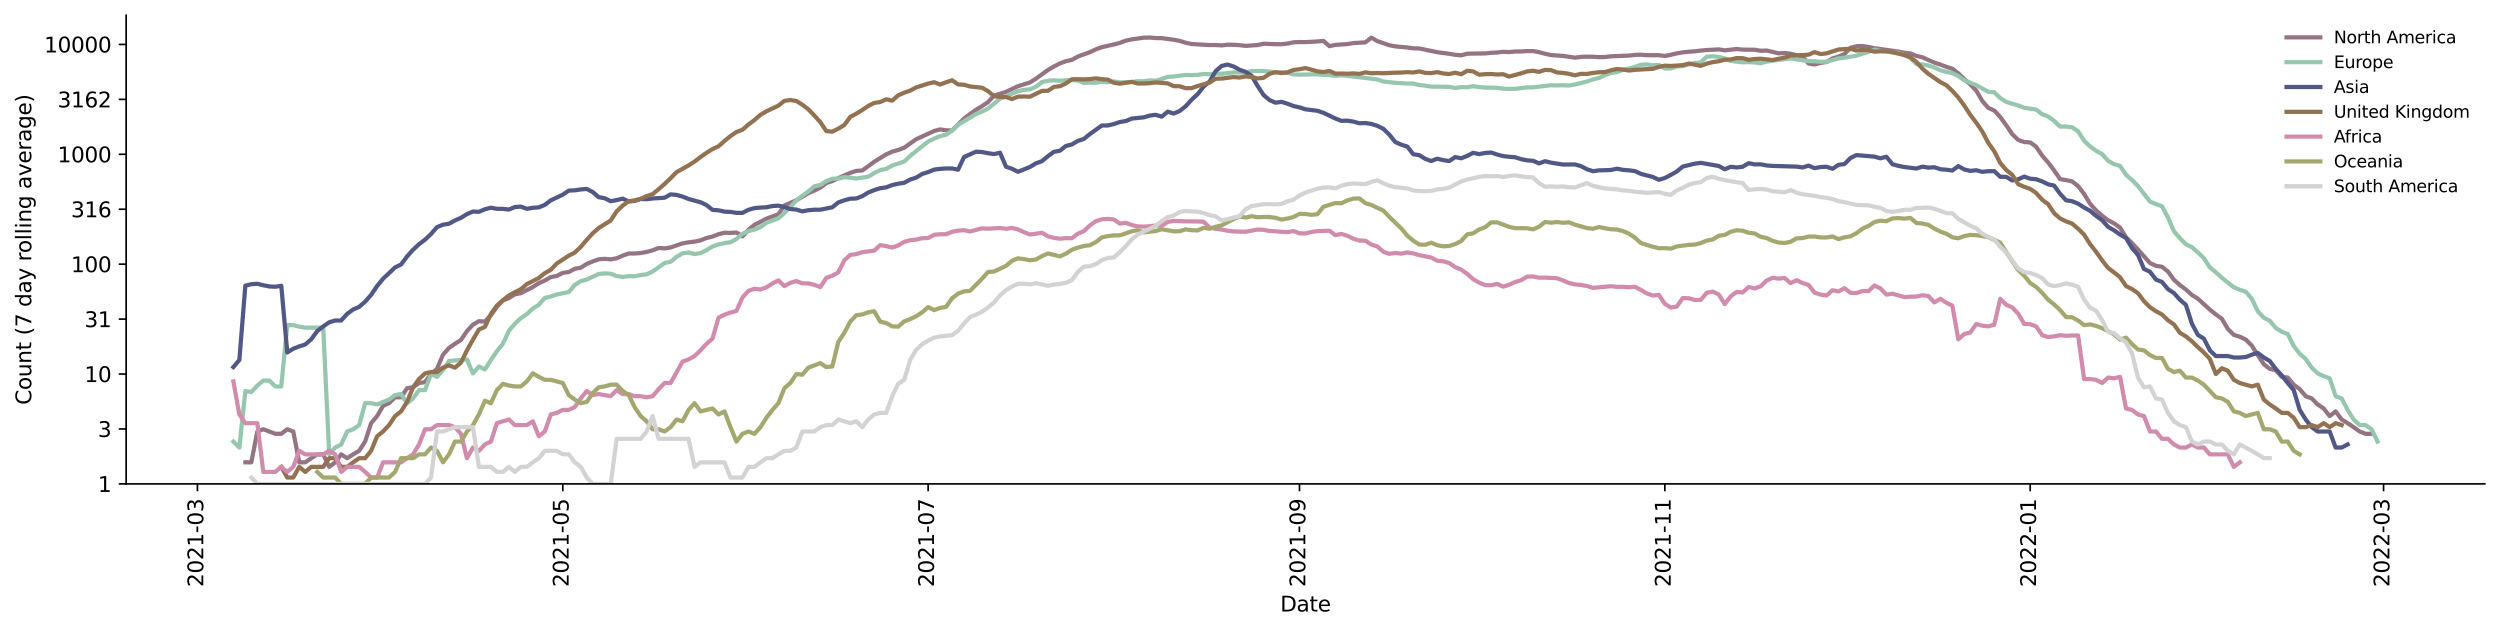 <?xml version="1.0" encoding="utf-8" standalone="no"?>
<!DOCTYPE svg PUBLIC "-//W3C//DTD SVG 1.1//EN"
  "http://www.w3.org/Graphics/SVG/1.1/DTD/svg11.dtd">
<svg xmlns:xlink="http://www.w3.org/1999/xlink" width="1182.891pt" height="298.621pt" viewBox="0 0 1182.891 298.621" xmlns="http://www.w3.org/2000/svg" version="1.1">
 <defs>
  <style type="text/css">*{stroke-linejoin: round; stroke-linecap: butt}</style>
 </defs>
 <g id="figure_1">
  <g id="patch_1">
   <path d="M 0 298.621 
L 1182.891 298.621 
L 1182.891 0 
L 0 0 
z
" style="fill: #ffffff"/>
  </g>
  <g id="axes_1">
   <g id="patch_2">
    <path d="M 59.691 228.96 
L 1175.691 228.96 
L 1175.691 7.2 
L 59.691 7.2 
z
" style="fill: #ffffff"/>
   </g>
   <g id="matplotlib.axis_1">
    <g id="xtick_1">
     <g id="line2d_1">
      <defs>
       <path id="mc53bde0879" d="M 0 0 
L 0 3.5 
" style="stroke: #000000; stroke-width: 0.8"/>
      </defs>
      <g>
       <use xlink:href="#mc53bde0879" x="93.414" y="228.96" style="stroke: #000000; stroke-width: 0.8"/>
      </g>
     </g>
     <g id="text_1">
      <!-- 2021-03 -->
      <g transform="translate(96.174 277.743)rotate(-90)scale(0.1 -0.1)">
       <defs>
        <path id="DejaVuSans-32" d="M 1228 531 
L 3431 531 
L 3431 0 
L 469 0 
L 469 531 
Q 828 903 1448 1529 
Q 2069 2156 2228 2338 
Q 2531 2678 2651 2914 
Q 2772 3150 2772 3378 
Q 2772 3750 2511 3984 
Q 2250 4219 1831 4219 
Q 1534 4219 1204 4116 
Q 875 4013 500 3803 
L 500 4441 
Q 881 4594 1212 4672 
Q 1544 4750 1819 4750 
Q 2544 4750 2975 4387 
Q 3406 4025 3406 3419 
Q 3406 3131 3298 2873 
Q 3191 2616 2906 2266 
Q 2828 2175 2409 1742 
Q 1991 1309 1228 531 
z
" transform="scale(0.016)"/>
        <path id="DejaVuSans-30" d="M 2034 4250 
Q 1547 4250 1301 3770 
Q 1056 3291 1056 2328 
Q 1056 1369 1301 889 
Q 1547 409 2034 409 
Q 2525 409 2770 889 
Q 3016 1369 3016 2328 
Q 3016 3291 2770 3770 
Q 2525 4250 2034 4250 
z
M 2034 4750 
Q 2819 4750 3233 4129 
Q 3647 3509 3647 2328 
Q 3647 1150 3233 529 
Q 2819 -91 2034 -91 
Q 1250 -91 836 529 
Q 422 1150 422 2328 
Q 422 3509 836 4129 
Q 1250 4750 2034 4750 
z
" transform="scale(0.016)"/>
        <path id="DejaVuSans-31" d="M 794 531 
L 1825 531 
L 1825 4091 
L 703 3866 
L 703 4441 
L 1819 4666 
L 2450 4666 
L 2450 531 
L 3481 531 
L 3481 0 
L 794 0 
L 794 531 
z
" transform="scale(0.016)"/>
        <path id="DejaVuSans-2d" d="M 313 2009 
L 1997 2009 
L 1997 1497 
L 313 1497 
L 313 2009 
z
" transform="scale(0.016)"/>
        <path id="DejaVuSans-33" d="M 2597 2516 
Q 3050 2419 3304 2112 
Q 3559 1806 3559 1356 
Q 3559 666 3084 287 
Q 2609 -91 1734 -91 
Q 1441 -91 1130 -33 
Q 819 25 488 141 
L 488 750 
Q 750 597 1062 519 
Q 1375 441 1716 441 
Q 2309 441 2620 675 
Q 2931 909 2931 1356 
Q 2931 1769 2642 2001 
Q 2353 2234 1838 2234 
L 1294 2234 
L 1294 2753 
L 1863 2753 
Q 2328 2753 2575 2939 
Q 2822 3125 2822 3475 
Q 2822 3834 2567 4026 
Q 2313 4219 1838 4219 
Q 1578 4219 1281 4162 
Q 984 4106 628 3988 
L 628 4550 
Q 988 4650 1302 4700 
Q 1616 4750 1894 4750 
Q 2613 4750 3031 4423 
Q 3450 4097 3450 3541 
Q 3450 3153 3228 2886 
Q 3006 2619 2597 2516 
z
" transform="scale(0.016)"/>
       </defs>
       <use xlink:href="#DejaVuSans-32"/>
       <use xlink:href="#DejaVuSans-30" x="63.623"/>
       <use xlink:href="#DejaVuSans-32" x="127.246"/>
       <use xlink:href="#DejaVuSans-31" x="190.869"/>
       <use xlink:href="#DejaVuSans-2d" x="254.492"/>
       <use xlink:href="#DejaVuSans-30" x="290.576"/>
       <use xlink:href="#DejaVuSans-33" x="354.199"/>
      </g>
     </g>
    </g>
    <g id="xtick_2">
     <g id="line2d_2">
      <g>
       <use xlink:href="#mc53bde0879" x="266.284" y="228.96" style="stroke: #000000; stroke-width: 0.8"/>
      </g>
     </g>
     <g id="text_2">
      <!-- 2021-05 -->
      <g transform="translate(269.043 277.743)rotate(-90)scale(0.1 -0.1)">
       <defs>
        <path id="DejaVuSans-35" d="M 691 4666 
L 3169 4666 
L 3169 4134 
L 1269 4134 
L 1269 2991 
Q 1406 3038 1543 3061 
Q 1681 3084 1819 3084 
Q 2600 3084 3056 2656 
Q 3513 2228 3513 1497 
Q 3513 744 3044 326 
Q 2575 -91 1722 -91 
Q 1428 -91 1123 -41 
Q 819 9 494 109 
L 494 744 
Q 775 591 1075 516 
Q 1375 441 1709 441 
Q 2250 441 2565 725 
Q 2881 1009 2881 1497 
Q 2881 1984 2565 2268 
Q 2250 2553 1709 2553 
Q 1456 2553 1204 2497 
Q 953 2441 691 2322 
L 691 4666 
z
" transform="scale(0.016)"/>
       </defs>
       <use xlink:href="#DejaVuSans-32"/>
       <use xlink:href="#DejaVuSans-30" x="63.623"/>
       <use xlink:href="#DejaVuSans-32" x="127.246"/>
       <use xlink:href="#DejaVuSans-31" x="190.869"/>
       <use xlink:href="#DejaVuSans-2d" x="254.492"/>
       <use xlink:href="#DejaVuSans-30" x="290.576"/>
       <use xlink:href="#DejaVuSans-35" x="354.199"/>
      </g>
     </g>
    </g>
    <g id="xtick_3">
     <g id="line2d_3">
      <g>
       <use xlink:href="#mc53bde0879" x="439.153" y="228.96" style="stroke: #000000; stroke-width: 0.8"/>
      </g>
     </g>
     <g id="text_3">
      <!-- 2021-07 -->
      <g transform="translate(441.913 277.743)rotate(-90)scale(0.1 -0.1)">
       <defs>
        <path id="DejaVuSans-37" d="M 525 4666 
L 3525 4666 
L 3525 4397 
L 1831 0 
L 1172 0 
L 2766 4134 
L 525 4134 
L 525 4666 
z
" transform="scale(0.016)"/>
       </defs>
       <use xlink:href="#DejaVuSans-32"/>
       <use xlink:href="#DejaVuSans-30" x="63.623"/>
       <use xlink:href="#DejaVuSans-32" x="127.246"/>
       <use xlink:href="#DejaVuSans-31" x="190.869"/>
       <use xlink:href="#DejaVuSans-2d" x="254.492"/>
       <use xlink:href="#DejaVuSans-30" x="290.576"/>
       <use xlink:href="#DejaVuSans-37" x="354.199"/>
      </g>
     </g>
    </g>
    <g id="xtick_4">
     <g id="line2d_4">
      <g>
       <use xlink:href="#mc53bde0879" x="614.857" y="228.96" style="stroke: #000000; stroke-width: 0.8"/>
      </g>
     </g>
     <g id="text_4">
      <!-- 2021-09 -->
      <g transform="translate(617.616 277.743)rotate(-90)scale(0.1 -0.1)">
       <defs>
        <path id="DejaVuSans-39" d="M 703 97 
L 703 672 
Q 941 559 1184 500 
Q 1428 441 1663 441 
Q 2288 441 2617 861 
Q 2947 1281 2994 2138 
Q 2813 1869 2534 1725 
Q 2256 1581 1919 1581 
Q 1219 1581 811 2004 
Q 403 2428 403 3163 
Q 403 3881 828 4315 
Q 1253 4750 1959 4750 
Q 2769 4750 3195 4129 
Q 3622 3509 3622 2328 
Q 3622 1225 3098 567 
Q 2575 -91 1691 -91 
Q 1453 -91 1209 -44 
Q 966 3 703 97 
z
M 1959 2075 
Q 2384 2075 2632 2365 
Q 2881 2656 2881 3163 
Q 2881 3666 2632 3958 
Q 2384 4250 1959 4250 
Q 1534 4250 1286 3958 
Q 1038 3666 1038 3163 
Q 1038 2656 1286 2365 
Q 1534 2075 1959 2075 
z
" transform="scale(0.016)"/>
       </defs>
       <use xlink:href="#DejaVuSans-32"/>
       <use xlink:href="#DejaVuSans-30" x="63.623"/>
       <use xlink:href="#DejaVuSans-32" x="127.246"/>
       <use xlink:href="#DejaVuSans-31" x="190.869"/>
       <use xlink:href="#DejaVuSans-2d" x="254.492"/>
       <use xlink:href="#DejaVuSans-30" x="290.576"/>
       <use xlink:href="#DejaVuSans-39" x="354.199"/>
      </g>
     </g>
    </g>
    <g id="xtick_5">
     <g id="line2d_5">
      <g>
       <use xlink:href="#mc53bde0879" x="787.726" y="228.96" style="stroke: #000000; stroke-width: 0.8"/>
      </g>
     </g>
     <g id="text_5">
      <!-- 2021-11 -->
      <g transform="translate(790.486 277.743)rotate(-90)scale(0.1 -0.1)">
       <use xlink:href="#DejaVuSans-32"/>
       <use xlink:href="#DejaVuSans-30" x="63.623"/>
       <use xlink:href="#DejaVuSans-32" x="127.246"/>
       <use xlink:href="#DejaVuSans-31" x="190.869"/>
       <use xlink:href="#DejaVuSans-2d" x="254.492"/>
       <use xlink:href="#DejaVuSans-31" x="290.576"/>
       <use xlink:href="#DejaVuSans-31" x="354.199"/>
      </g>
     </g>
    </g>
    <g id="xtick_6">
     <g id="line2d_6">
      <g>
       <use xlink:href="#mc53bde0879" x="960.596" y="228.96" style="stroke: #000000; stroke-width: 0.8"/>
      </g>
     </g>
     <g id="text_6">
      <!-- 2022-01 -->
      <g transform="translate(963.355 277.743)rotate(-90)scale(0.1 -0.1)">
       <use xlink:href="#DejaVuSans-32"/>
       <use xlink:href="#DejaVuSans-30" x="63.623"/>
       <use xlink:href="#DejaVuSans-32" x="127.246"/>
       <use xlink:href="#DejaVuSans-32" x="190.869"/>
       <use xlink:href="#DejaVuSans-2d" x="254.492"/>
       <use xlink:href="#DejaVuSans-30" x="290.576"/>
       <use xlink:href="#DejaVuSans-31" x="354.199"/>
      </g>
     </g>
    </g>
    <g id="xtick_7">
     <g id="line2d_7">
      <g>
       <use xlink:href="#mc53bde0879" x="1127.797" y="228.96" style="stroke: #000000; stroke-width: 0.8"/>
      </g>
     </g>
     <g id="text_7">
      <!-- 2022-03 -->
      <g transform="translate(1130.557 277.743)rotate(-90)scale(0.1 -0.1)">
       <use xlink:href="#DejaVuSans-32"/>
       <use xlink:href="#DejaVuSans-30" x="63.623"/>
       <use xlink:href="#DejaVuSans-32" x="127.246"/>
       <use xlink:href="#DejaVuSans-32" x="190.869"/>
       <use xlink:href="#DejaVuSans-2d" x="254.492"/>
       <use xlink:href="#DejaVuSans-30" x="290.576"/>
       <use xlink:href="#DejaVuSans-33" x="354.199"/>
      </g>
     </g>
    </g>
    <g id="text_8">
     <!-- Date -->
     <g transform="translate(605.74 289.341)scale(0.1 -0.1)">
      <defs>
       <path id="DejaVuSans-44" d="M 1259 4147 
L 1259 519 
L 2022 519 
Q 2988 519 3436 956 
Q 3884 1394 3884 2338 
Q 3884 3275 3436 3711 
Q 2988 4147 2022 4147 
L 1259 4147 
z
M 628 4666 
L 1925 4666 
Q 3281 4666 3915 4102 
Q 4550 3538 4550 2338 
Q 4550 1131 3912 565 
Q 3275 0 1925 0 
L 628 0 
L 628 4666 
z
" transform="scale(0.016)"/>
       <path id="DejaVuSans-61" d="M 2194 1759 
Q 1497 1759 1228 1600 
Q 959 1441 959 1056 
Q 959 750 1161 570 
Q 1363 391 1709 391 
Q 2188 391 2477 730 
Q 2766 1069 2766 1631 
L 2766 1759 
L 2194 1759 
z
M 3341 1997 
L 3341 0 
L 2766 0 
L 2766 531 
Q 2569 213 2275 61 
Q 1981 -91 1556 -91 
Q 1019 -91 701 211 
Q 384 513 384 1019 
Q 384 1609 779 1909 
Q 1175 2209 1959 2209 
L 2766 2209 
L 2766 2266 
Q 2766 2663 2505 2880 
Q 2244 3097 1772 3097 
Q 1472 3097 1187 3025 
Q 903 2953 641 2809 
L 641 3341 
Q 956 3463 1253 3523 
Q 1550 3584 1831 3584 
Q 2591 3584 2966 3190 
Q 3341 2797 3341 1997 
z
" transform="scale(0.016)"/>
       <path id="DejaVuSans-74" d="M 1172 4494 
L 1172 3500 
L 2356 3500 
L 2356 3053 
L 1172 3053 
L 1172 1153 
Q 1172 725 1289 603 
Q 1406 481 1766 481 
L 2356 481 
L 2356 0 
L 1766 0 
Q 1100 0 847 248 
Q 594 497 594 1153 
L 594 3053 
L 172 3053 
L 172 3500 
L 594 3500 
L 594 4494 
L 1172 4494 
z
" transform="scale(0.016)"/>
       <path id="DejaVuSans-65" d="M 3597 1894 
L 3597 1613 
L 953 1613 
Q 991 1019 1311 708 
Q 1631 397 2203 397 
Q 2534 397 2845 478 
Q 3156 559 3463 722 
L 3463 178 
Q 3153 47 2828 -22 
Q 2503 -91 2169 -91 
Q 1331 -91 842 396 
Q 353 884 353 1716 
Q 353 2575 817 3079 
Q 1281 3584 2069 3584 
Q 2775 3584 3186 3129 
Q 3597 2675 3597 1894 
z
M 3022 2063 
Q 3016 2534 2758 2815 
Q 2500 3097 2075 3097 
Q 1594 3097 1305 2825 
Q 1016 2553 972 2059 
L 3022 2063 
z
" transform="scale(0.016)"/>
      </defs>
      <use xlink:href="#DejaVuSans-44"/>
      <use xlink:href="#DejaVuSans-61" x="77.002"/>
      <use xlink:href="#DejaVuSans-74" x="138.281"/>
      <use xlink:href="#DejaVuSans-65" x="177.49"/>
     </g>
    </g>
   </g>
   <g id="matplotlib.axis_2">
    <g id="ytick_1">
     <g id="line2d_8">
      <defs>
       <path id="m354b09be89" d="M 0 0 
L -3.5 0 
" style="stroke: #000000; stroke-width: 0.8"/>
      </defs>
      <g>
       <use xlink:href="#m354b09be89" x="59.691" y="228.96" style="stroke: #000000; stroke-width: 0.8"/>
      </g>
     </g>
     <g id="text_9">
      <!-- 1 -->
      <g transform="translate(46.328 232.759)scale(0.1 -0.1)">
       <use xlink:href="#DejaVuSans-31"/>
      </g>
     </g>
    </g>
    <g id="ytick_2">
     <g id="line2d_9">
      <g>
       <use xlink:href="#m354b09be89" x="59.691" y="202.967" style="stroke: #000000; stroke-width: 0.8"/>
      </g>
     </g>
     <g id="text_10">
      <!-- 3 -->
      <g transform="translate(46.328 206.767)scale(0.1 -0.1)">
       <use xlink:href="#DejaVuSans-33"/>
      </g>
     </g>
    </g>
    <g id="ytick_3">
     <g id="line2d_10">
      <g>
       <use xlink:href="#m354b09be89" x="59.691" y="176.975" style="stroke: #000000; stroke-width: 0.8"/>
      </g>
     </g>
     <g id="text_11">
      <!-- 10 -->
      <g transform="translate(39.966 180.774)scale(0.1 -0.1)">
       <use xlink:href="#DejaVuSans-31"/>
       <use xlink:href="#DejaVuSans-30" x="63.623"/>
      </g>
     </g>
    </g>
    <g id="ytick_4">
     <g id="line2d_11">
      <g>
       <use xlink:href="#m354b09be89" x="59.691" y="150.982" style="stroke: #000000; stroke-width: 0.8"/>
      </g>
     </g>
     <g id="text_12">
      <!-- 31 -->
      <g transform="translate(39.966 154.782)scale(0.1 -0.1)">
       <use xlink:href="#DejaVuSans-33"/>
       <use xlink:href="#DejaVuSans-31" x="63.623"/>
      </g>
     </g>
    </g>
    <g id="ytick_5">
     <g id="line2d_12">
      <g>
       <use xlink:href="#m354b09be89" x="59.691" y="124.99" style="stroke: #000000; stroke-width: 0.8"/>
      </g>
     </g>
     <g id="text_13">
      <!-- 100 -->
      <g transform="translate(33.603 128.789)scale(0.1 -0.1)">
       <use xlink:href="#DejaVuSans-31"/>
       <use xlink:href="#DejaVuSans-30" x="63.623"/>
       <use xlink:href="#DejaVuSans-30" x="127.246"/>
      </g>
     </g>
    </g>
    <g id="ytick_6">
     <g id="line2d_13">
      <g>
       <use xlink:href="#m354b09be89" x="59.691" y="98.997" style="stroke: #000000; stroke-width: 0.8"/>
      </g>
     </g>
     <g id="text_14">
      <!-- 316 -->
      <g transform="translate(33.603 102.797)scale(0.1 -0.1)">
       <defs>
        <path id="DejaVuSans-36" d="M 2113 2584 
Q 1688 2584 1439 2293 
Q 1191 2003 1191 1497 
Q 1191 994 1439 701 
Q 1688 409 2113 409 
Q 2538 409 2786 701 
Q 3034 994 3034 1497 
Q 3034 2003 2786 2293 
Q 2538 2584 2113 2584 
z
M 3366 4563 
L 3366 3988 
Q 3128 4100 2886 4159 
Q 2644 4219 2406 4219 
Q 1781 4219 1451 3797 
Q 1122 3375 1075 2522 
Q 1259 2794 1537 2939 
Q 1816 3084 2150 3084 
Q 2853 3084 3261 2657 
Q 3669 2231 3669 1497 
Q 3669 778 3244 343 
Q 2819 -91 2113 -91 
Q 1303 -91 875 529 
Q 447 1150 447 2328 
Q 447 3434 972 4092 
Q 1497 4750 2381 4750 
Q 2619 4750 2861 4703 
Q 3103 4656 3366 4563 
z
" transform="scale(0.016)"/>
       </defs>
       <use xlink:href="#DejaVuSans-33"/>
       <use xlink:href="#DejaVuSans-31" x="63.623"/>
       <use xlink:href="#DejaVuSans-36" x="127.246"/>
      </g>
     </g>
    </g>
    <g id="ytick_7">
     <g id="line2d_14">
      <g>
       <use xlink:href="#m354b09be89" x="59.691" y="73.005" style="stroke: #000000; stroke-width: 0.8"/>
      </g>
     </g>
     <g id="text_15">
      <!-- 1000 -->
      <g transform="translate(27.241 76.804)scale(0.1 -0.1)">
       <use xlink:href="#DejaVuSans-31"/>
       <use xlink:href="#DejaVuSans-30" x="63.623"/>
       <use xlink:href="#DejaVuSans-30" x="127.246"/>
       <use xlink:href="#DejaVuSans-30" x="190.869"/>
      </g>
     </g>
    </g>
    <g id="ytick_8">
     <g id="line2d_15">
      <g>
       <use xlink:href="#m354b09be89" x="59.691" y="47.012" style="stroke: #000000; stroke-width: 0.8"/>
      </g>
     </g>
     <g id="text_16">
      <!-- 3162 -->
      <g transform="translate(27.241 50.812)scale(0.1 -0.1)">
       <use xlink:href="#DejaVuSans-33"/>
       <use xlink:href="#DejaVuSans-31" x="63.623"/>
       <use xlink:href="#DejaVuSans-36" x="127.246"/>
       <use xlink:href="#DejaVuSans-32" x="190.869"/>
      </g>
     </g>
    </g>
    <g id="ytick_9">
     <g id="line2d_16">
      <g>
       <use xlink:href="#m354b09be89" x="59.691" y="21.02" style="stroke: #000000; stroke-width: 0.8"/>
      </g>
     </g>
     <g id="text_17">
      <!-- 10000 -->
      <g transform="translate(20.878 24.819)scale(0.1 -0.1)">
       <use xlink:href="#DejaVuSans-31"/>
       <use xlink:href="#DejaVuSans-30" x="63.623"/>
       <use xlink:href="#DejaVuSans-30" x="127.246"/>
       <use xlink:href="#DejaVuSans-30" x="190.869"/>
       <use xlink:href="#DejaVuSans-30" x="254.492"/>
      </g>
     </g>
    </g>
    <g id="text_18">
     <!-- Count (7 day rolling average) -->
     <g transform="translate(14.798 191.548)rotate(-90)scale(0.1 -0.1)">
      <defs>
       <path id="DejaVuSans-43" d="M 4122 4306 
L 4122 3641 
Q 3803 3938 3442 4084 
Q 3081 4231 2675 4231 
Q 1875 4231 1450 3742 
Q 1025 3253 1025 2328 
Q 1025 1406 1450 917 
Q 1875 428 2675 428 
Q 3081 428 3442 575 
Q 3803 722 4122 1019 
L 4122 359 
Q 3791 134 3420 21 
Q 3050 -91 2638 -91 
Q 1578 -91 968 557 
Q 359 1206 359 2328 
Q 359 3453 968 4101 
Q 1578 4750 2638 4750 
Q 3056 4750 3426 4639 
Q 3797 4528 4122 4306 
z
" transform="scale(0.016)"/>
       <path id="DejaVuSans-6f" d="M 1959 3097 
Q 1497 3097 1228 2736 
Q 959 2375 959 1747 
Q 959 1119 1226 758 
Q 1494 397 1959 397 
Q 2419 397 2687 759 
Q 2956 1122 2956 1747 
Q 2956 2369 2687 2733 
Q 2419 3097 1959 3097 
z
M 1959 3584 
Q 2709 3584 3137 3096 
Q 3566 2609 3566 1747 
Q 3566 888 3137 398 
Q 2709 -91 1959 -91 
Q 1206 -91 779 398 
Q 353 888 353 1747 
Q 353 2609 779 3096 
Q 1206 3584 1959 3584 
z
" transform="scale(0.016)"/>
       <path id="DejaVuSans-75" d="M 544 1381 
L 544 3500 
L 1119 3500 
L 1119 1403 
Q 1119 906 1312 657 
Q 1506 409 1894 409 
Q 2359 409 2629 706 
Q 2900 1003 2900 1516 
L 2900 3500 
L 3475 3500 
L 3475 0 
L 2900 0 
L 2900 538 
Q 2691 219 2414 64 
Q 2138 -91 1772 -91 
Q 1169 -91 856 284 
Q 544 659 544 1381 
z
M 1991 3584 
L 1991 3584 
z
" transform="scale(0.016)"/>
       <path id="DejaVuSans-6e" d="M 3513 2113 
L 3513 0 
L 2938 0 
L 2938 2094 
Q 2938 2591 2744 2837 
Q 2550 3084 2163 3084 
Q 1697 3084 1428 2787 
Q 1159 2491 1159 1978 
L 1159 0 
L 581 0 
L 581 3500 
L 1159 3500 
L 1159 2956 
Q 1366 3272 1645 3428 
Q 1925 3584 2291 3584 
Q 2894 3584 3203 3211 
Q 3513 2838 3513 2113 
z
" transform="scale(0.016)"/>
       <path id="DejaVuSans-20" transform="scale(0.016)"/>
       <path id="DejaVuSans-28" d="M 1984 4856 
Q 1566 4138 1362 3434 
Q 1159 2731 1159 2009 
Q 1159 1288 1364 580 
Q 1569 -128 1984 -844 
L 1484 -844 
Q 1016 -109 783 600 
Q 550 1309 550 2009 
Q 550 2706 781 3412 
Q 1013 4119 1484 4856 
L 1984 4856 
z
" transform="scale(0.016)"/>
       <path id="DejaVuSans-64" d="M 2906 2969 
L 2906 4863 
L 3481 4863 
L 3481 0 
L 2906 0 
L 2906 525 
Q 2725 213 2448 61 
Q 2172 -91 1784 -91 
Q 1150 -91 751 415 
Q 353 922 353 1747 
Q 353 2572 751 3078 
Q 1150 3584 1784 3584 
Q 2172 3584 2448 3432 
Q 2725 3281 2906 2969 
z
M 947 1747 
Q 947 1113 1208 752 
Q 1469 391 1925 391 
Q 2381 391 2643 752 
Q 2906 1113 2906 1747 
Q 2906 2381 2643 2742 
Q 2381 3103 1925 3103 
Q 1469 3103 1208 2742 
Q 947 2381 947 1747 
z
" transform="scale(0.016)"/>
       <path id="DejaVuSans-79" d="M 2059 -325 
Q 1816 -950 1584 -1140 
Q 1353 -1331 966 -1331 
L 506 -1331 
L 506 -850 
L 844 -850 
Q 1081 -850 1212 -737 
Q 1344 -625 1503 -206 
L 1606 56 
L 191 3500 
L 800 3500 
L 1894 763 
L 2988 3500 
L 3597 3500 
L 2059 -325 
z
" transform="scale(0.016)"/>
       <path id="DejaVuSans-72" d="M 2631 2963 
Q 2534 3019 2420 3045 
Q 2306 3072 2169 3072 
Q 1681 3072 1420 2755 
Q 1159 2438 1159 1844 
L 1159 0 
L 581 0 
L 581 3500 
L 1159 3500 
L 1159 2956 
Q 1341 3275 1631 3429 
Q 1922 3584 2338 3584 
Q 2397 3584 2469 3576 
Q 2541 3569 2628 3553 
L 2631 2963 
z
" transform="scale(0.016)"/>
       <path id="DejaVuSans-6c" d="M 603 4863 
L 1178 4863 
L 1178 0 
L 603 0 
L 603 4863 
z
" transform="scale(0.016)"/>
       <path id="DejaVuSans-69" d="M 603 3500 
L 1178 3500 
L 1178 0 
L 603 0 
L 603 3500 
z
M 603 4863 
L 1178 4863 
L 1178 4134 
L 603 4134 
L 603 4863 
z
" transform="scale(0.016)"/>
       <path id="DejaVuSans-67" d="M 2906 1791 
Q 2906 2416 2648 2759 
Q 2391 3103 1925 3103 
Q 1463 3103 1205 2759 
Q 947 2416 947 1791 
Q 947 1169 1205 825 
Q 1463 481 1925 481 
Q 2391 481 2648 825 
Q 2906 1169 2906 1791 
z
M 3481 434 
Q 3481 -459 3084 -895 
Q 2688 -1331 1869 -1331 
Q 1566 -1331 1297 -1286 
Q 1028 -1241 775 -1147 
L 775 -588 
Q 1028 -725 1275 -790 
Q 1522 -856 1778 -856 
Q 2344 -856 2625 -561 
Q 2906 -266 2906 331 
L 2906 616 
Q 2728 306 2450 153 
Q 2172 0 1784 0 
Q 1141 0 747 490 
Q 353 981 353 1791 
Q 353 2603 747 3093 
Q 1141 3584 1784 3584 
Q 2172 3584 2450 3431 
Q 2728 3278 2906 2969 
L 2906 3500 
L 3481 3500 
L 3481 434 
z
" transform="scale(0.016)"/>
       <path id="DejaVuSans-76" d="M 191 3500 
L 800 3500 
L 1894 563 
L 2988 3500 
L 3597 3500 
L 2284 0 
L 1503 0 
L 191 3500 
z
" transform="scale(0.016)"/>
       <path id="DejaVuSans-29" d="M 513 4856 
L 1013 4856 
Q 1481 4119 1714 3412 
Q 1947 2706 1947 2009 
Q 1947 1309 1714 600 
Q 1481 -109 1013 -844 
L 513 -844 
Q 928 -128 1133 580 
Q 1338 1288 1338 2009 
Q 1338 2731 1133 3434 
Q 928 4138 513 4856 
z
" transform="scale(0.016)"/>
      </defs>
      <use xlink:href="#DejaVuSans-43"/>
      <use xlink:href="#DejaVuSans-6f" x="69.824"/>
      <use xlink:href="#DejaVuSans-75" x="131.006"/>
      <use xlink:href="#DejaVuSans-6e" x="194.385"/>
      <use xlink:href="#DejaVuSans-74" x="257.764"/>
      <use xlink:href="#DejaVuSans-20" x="296.973"/>
      <use xlink:href="#DejaVuSans-28" x="328.76"/>
      <use xlink:href="#DejaVuSans-37" x="367.773"/>
      <use xlink:href="#DejaVuSans-20" x="431.396"/>
      <use xlink:href="#DejaVuSans-64" x="463.184"/>
      <use xlink:href="#DejaVuSans-61" x="526.66"/>
      <use xlink:href="#DejaVuSans-79" x="587.939"/>
      <use xlink:href="#DejaVuSans-20" x="647.119"/>
      <use xlink:href="#DejaVuSans-72" x="678.906"/>
      <use xlink:href="#DejaVuSans-6f" x="717.77"/>
      <use xlink:href="#DejaVuSans-6c" x="778.951"/>
      <use xlink:href="#DejaVuSans-6c" x="806.734"/>
      <use xlink:href="#DejaVuSans-69" x="834.518"/>
      <use xlink:href="#DejaVuSans-6e" x="862.301"/>
      <use xlink:href="#DejaVuSans-67" x="925.68"/>
      <use xlink:href="#DejaVuSans-20" x="989.156"/>
      <use xlink:href="#DejaVuSans-61" x="1020.943"/>
      <use xlink:href="#DejaVuSans-76" x="1082.223"/>
      <use xlink:href="#DejaVuSans-65" x="1141.402"/>
      <use xlink:href="#DejaVuSans-72" x="1202.926"/>
      <use xlink:href="#DejaVuSans-61" x="1244.039"/>
      <use xlink:href="#DejaVuSans-67" x="1305.318"/>
      <use xlink:href="#DejaVuSans-65" x="1368.795"/>
      <use xlink:href="#DejaVuSans-29" x="1430.318"/>
     </g>
    </g>
   </g>
   <g id="line2d_17">
    <path d="M 116.086 218.756 
L 118.92 218.756 
L 121.754 204.157 
L 124.588 203.107 
L 130.255 205.258 
L 133.089 205.258 
L 135.923 203.107 
L 138.757 204.157 
L 141.591 218.756 
L 144.425 218.756 
L 147.259 216.791 
L 150.093 214.984 
L 152.927 214.984 
L 155.761 220.907 
L 158.595 218.756 
L 161.429 214.984 
L 164.262 216.791 
L 167.096 214.984 
L 169.93 213.311 
L 172.764 208.928 
L 175.598 200.22 
L 178.432 196.87 
L 181.266 191.988 
L 184.1 190.767 
L 186.934 187.977 
L 189.768 187.977 
L 192.602 183.686 
L 195.436 183.256 
L 198.27 181.221 
L 201.104 180.835 
L 203.937 176.975 
L 206.771 174.532 
L 209.605 167.821 
L 212.439 164.619 
L 215.273 162.654 
L 218.107 160.847 
L 220.941 156.678 
L 223.775 153.615 
L 226.609 151.958 
L 229.443 152.172 
L 232.277 149.157 
L 235.111 145.119 
L 237.945 142.174 
L 240.778 141.029 
L 243.612 139.263 
L 246.446 138.723 
L 252.114 135.782 
L 254.948 133.983 
L 257.782 132.722 
L 260.616 131.101 
L 263.45 130.558 
L 266.284 129.119 
L 269.118 128.697 
L 271.952 127.19 
L 274.786 126.663 
L 277.62 124.861 
L 280.453 123.705 
L 283.287 122.692 
L 286.121 122.46 
L 288.955 122.721 
L 291.789 122.202 
L 294.623 120.954 
L 297.457 119.952 
L 300.291 119.952 
L 303.125 119.721 
L 305.959 119.216 
L 308.793 118.431 
L 311.627 117.347 
L 314.461 117.532 
L 317.294 117.096 
L 322.962 115.137 
L 325.796 114.642 
L 328.63 114.318 
L 331.464 113.743 
L 334.298 112.615 
L 337.132 111.936 
L 339.966 110.824 
L 342.8 110.112 
L 345.634 110.212 
L 348.468 110.028 
L 351.302 111.845 
L 354.136 108.752 
L 356.969 106.397 
L 362.637 103.492 
L 368.305 101.379 
L 371.139 97.181 
L 376.807 94.774 
L 382.475 91.387 
L 385.309 90.182 
L 388.143 88.777 
L 390.977 86.631 
L 393.81 85.65 
L 399.478 83.03 
L 402.312 81.788 
L 405.146 80.865 
L 407.98 80.674 
L 413.648 76.549 
L 419.316 73.031 
L 422.15 71.744 
L 424.984 70.971 
L 427.818 69.906 
L 433.485 65.864 
L 441.987 61.994 
L 444.821 61.227 
L 447.655 61.642 
L 450.489 61.736 
L 456.157 56.086 
L 458.991 53.947 
L 461.825 51.951 
L 464.659 50.219 
L 467.493 48.314 
L 470.326 45.274 
L 475.994 43.449 
L 481.662 40.772 
L 487.33 39.011 
L 490.164 37.214 
L 495.832 33.131 
L 498.666 31.477 
L 501.5 29.992 
L 504.334 28.958 
L 507.168 28.325 
L 510.001 26.751 
L 515.669 24.691 
L 518.503 23.356 
L 521.337 22.317 
L 527.005 21.041 
L 529.839 20.3 
L 532.673 19.235 
L 535.507 18.629 
L 541.175 17.833 
L 544.009 17.76 
L 546.842 18.009 
L 549.676 18.045 
L 555.344 18.807 
L 558.178 19.338 
L 561.012 20.227 
L 563.846 20.819 
L 569.514 21.163 
L 572.348 21.319 
L 575.182 21.293 
L 578.016 21.49 
L 580.85 21.126 
L 583.684 21.188 
L 586.517 21.369 
L 589.351 21.705 
L 595.019 21.31 
L 597.853 20.677 
L 603.521 20.914 
L 606.355 20.922 
L 609.189 20.614 
L 612.023 20.025 
L 614.857 19.896 
L 617.691 19.919 
L 623.358 19.627 
L 626.192 19.343 
L 629.026 21.844 
L 631.86 21.235 
L 637.528 20.852 
L 640.362 20.373 
L 646.03 20.051 
L 648.864 17.79 
L 651.698 19.464 
L 657.366 21.409 
L 660.2 21.939 
L 665.867 22.46 
L 668.701 22.873 
L 671.535 22.927 
L 680.037 24.692 
L 685.705 25.449 
L 688.539 25.93 
L 691.373 26.178 
L 694.207 25.403 
L 702.708 25.278 
L 705.542 24.973 
L 708.376 24.836 
L 711.21 24.508 
L 714.044 24.642 
L 716.878 24.375 
L 719.712 24.349 
L 722.546 24.181 
L 725.38 24.177 
L 728.214 24.684 
L 731.048 25.449 
L 733.882 26.06 
L 739.549 26.45 
L 745.217 27.287 
L 748.051 26.911 
L 750.885 26.816 
L 753.719 26.846 
L 756.553 27.037 
L 759.387 26.98 
L 762.221 26.631 
L 770.723 26.309 
L 773.557 25.979 
L 776.39 25.877 
L 779.224 26.121 
L 784.892 26.121 
L 787.726 26.481 
L 790.56 25.937 
L 793.394 25.265 
L 796.228 24.762 
L 799.062 24.47 
L 801.896 24.292 
L 804.73 23.927 
L 807.564 23.678 
L 813.232 23.373 
L 816.065 23.823 
L 821.733 23.186 
L 824.567 23.48 
L 830.235 23.539 
L 833.069 24.015 
L 835.903 23.913 
L 841.571 25.242 
L 844.405 25.066 
L 847.239 25.444 
L 852.906 26.777 
L 855.74 30.025 
L 858.574 30.501 
L 861.408 29.763 
L 864.242 29.346 
L 867.076 27.649 
L 869.91 26.794 
L 872.744 25.57 
L 875.578 22.603 
L 878.412 21.872 
L 881.246 21.781 
L 884.08 22.219 
L 886.914 22.827 
L 898.249 24.391 
L 901.083 24.971 
L 903.917 25.27 
L 906.751 26.453 
L 909.585 27.08 
L 912.419 28.413 
L 915.253 29.612 
L 918.087 30.547 
L 920.921 31.635 
L 923.755 32.509 
L 926.589 34.716 
L 929.422 37.444 
L 932.256 39.933 
L 935.09 42.872 
L 937.924 47.763 
L 940.758 51.033 
L 943.592 52.309 
L 946.426 55.373 
L 949.26 59.291 
L 952.094 63.465 
L 954.928 66.21 
L 957.762 67.218 
L 960.596 67.379 
L 963.43 69.463 
L 966.264 73.629 
L 969.097 76.895 
L 971.931 80.678 
L 974.765 84.743 
L 977.599 85.22 
L 980.433 85.826 
L 983.267 88.043 
L 986.101 91.776 
L 988.935 96.404 
L 991.769 99.572 
L 994.603 102.081 
L 997.437 104.174 
L 1000.271 105.672 
L 1003.105 107.693 
L 1005.938 112.282 
L 1008.772 115.054 
L 1011.606 118.072 
L 1017.274 124.448 
L 1020.108 125.778 
L 1022.942 126.216 
L 1025.776 128.47 
L 1028.61 132.362 
L 1031.444 134.915 
L 1034.278 137.012 
L 1037.112 139.568 
L 1039.946 141.36 
L 1045.613 146.498 
L 1048.447 148.784 
L 1051.281 150.816 
L 1054.115 155.652 
L 1056.949 158.453 
L 1059.783 159.321 
L 1062.617 160.69 
L 1065.451 163.526 
L 1068.285 168.037 
L 1071.119 172.327 
L 1073.953 174.532 
L 1076.787 175.118 
L 1079.621 178.303 
L 1082.454 178.648 
L 1085.288 182.013 
L 1088.122 184.124 
L 1090.956 187.457 
L 1093.79 188.508 
L 1096.624 191.369 
L 1099.458 193.278 
L 1102.292 196.87 
L 1105.126 194.647 
L 1107.96 198.483 
L 1110.794 200.22 
L 1113.628 202.103 
L 1116.462 204.157 
L 1119.296 205.258 
L 1122.129 205.258 
L 1122.129 205.258 
" clip-path="url(#p403f23e60a)" style="fill: none; stroke: #947383; stroke-width: 2; stroke-linecap: square"/>
   </g>
   <g id="line2d_18">
    <path d="M 110.418 208.928 
L 113.252 211.753 
L 116.086 185.028 
L 118.92 185.493 
L 121.754 182.42 
L 124.588 180.082 
L 127.421 180.082 
L 130.255 182.834 
L 133.089 182.834 
L 135.923 153.845 
L 138.757 153.845 
L 141.591 154.55 
L 144.425 155.033 
L 150.093 155.033 
L 152.927 154.912 
L 155.761 214.984 
L 158.595 211.753 
L 161.429 210.296 
L 164.262 204.157 
L 167.096 203.107 
L 169.93 201.142 
L 172.764 190.767 
L 175.598 190.767 
L 178.432 191.369 
L 184.1 189.052 
L 186.934 186.95 
L 189.768 186.454 
L 192.602 190.767 
L 195.436 188.508 
L 198.27 184.571 
L 201.104 184.571 
L 203.937 176.975 
L 206.771 178.303 
L 209.605 175.118 
L 212.439 170.805 
L 220.941 170.08 
L 223.775 176.655 
L 226.609 173.403 
L 229.443 174.823 
L 232.277 170.319 
L 235.111 166.163 
L 237.945 162.654 
L 240.778 156.548 
L 243.612 153.161 
L 246.446 150.514 
L 249.28 148.6 
L 252.114 146.002 
L 254.948 144.195 
L 257.782 140.964 
L 260.616 140.319 
L 263.45 139.323 
L 269.118 138.196 
L 271.952 134.815 
L 274.786 133.042 
L 277.62 132.272 
L 283.287 129.628 
L 286.121 129.353 
L 288.955 129.51 
L 291.789 130.599 
L 294.623 131.017 
L 297.457 130.682 
L 300.291 130.682 
L 303.125 130.149 
L 305.959 129.787 
L 308.793 128.47 
L 314.461 124.448 
L 317.294 123.858 
L 320.128 121.528 
L 322.962 119.849 
L 325.796 119.467 
L 328.63 120.212 
L 331.464 119.772 
L 334.298 118.358 
L 337.132 116.623 
L 339.966 115.643 
L 342.8 115.033 
L 345.634 114.602 
L 348.468 113.048 
L 351.302 110.618 
L 354.136 109.357 
L 356.969 108.642 
L 359.803 107.44 
L 362.637 105.4 
L 368.305 103.318 
L 371.139 100.742 
L 373.973 97.986 
L 376.807 94.807 
L 379.641 92.606 
L 382.475 90.593 
L 385.309 88.15 
L 388.143 87.516 
L 390.977 85.696 
L 393.81 84.559 
L 396.644 84.522 
L 399.478 83.797 
L 402.312 84.069 
L 405.146 84.457 
L 410.814 83.606 
L 413.648 81.878 
L 416.482 80.493 
L 419.316 79.916 
L 422.15 78.314 
L 427.818 76.455 
L 430.652 73.756 
L 439.153 66.963 
L 441.987 65.573 
L 444.821 64.432 
L 447.655 63.707 
L 450.489 61.722 
L 453.323 59.058 
L 461.825 53.94 
L 464.659 52.802 
L 467.493 51.34 
L 470.326 49.098 
L 473.16 46.632 
L 475.994 45.716 
L 478.828 44.31 
L 481.662 43.12 
L 484.496 42.519 
L 487.33 42.266 
L 490.164 41.079 
L 492.998 38.851 
L 495.832 38.197 
L 498.666 38.011 
L 501.5 38.209 
L 504.334 37.978 
L 507.168 37.916 
L 510.001 38.082 
L 512.835 39.247 
L 515.669 39.044 
L 518.503 39.144 
L 521.337 38.654 
L 524.171 38.965 
L 527.005 38.536 
L 529.839 38.96 
L 535.507 38.834 
L 538.341 38.408 
L 541.175 38.451 
L 544.009 38.016 
L 546.842 38.21 
L 549.676 37.401 
L 552.51 36.345 
L 555.344 36.204 
L 561.012 35.45 
L 563.846 35.534 
L 566.68 35.424 
L 569.514 34.995 
L 572.348 35.128 
L 575.182 34.793 
L 578.016 34.925 
L 583.684 34.268 
L 589.351 34.321 
L 592.185 33.628 
L 597.853 33.593 
L 603.521 34.199 
L 606.355 34.177 
L 609.189 34.473 
L 612.023 35.209 
L 614.857 35.322 
L 623.358 35.135 
L 626.192 35.478 
L 629.026 35.478 
L 631.86 35.904 
L 634.694 35.62 
L 646.03 36.866 
L 651.698 37.603 
L 654.532 38.574 
L 660.2 39.189 
L 665.867 39.512 
L 668.701 39.531 
L 671.535 40.241 
L 674.369 40.532 
L 677.203 40.997 
L 682.871 41.027 
L 685.705 41.097 
L 688.539 41.623 
L 691.373 41.237 
L 694.207 41.282 
L 697.041 40.765 
L 699.874 41.188 
L 702.708 41.453 
L 705.542 41.436 
L 708.376 41.564 
L 711.21 41.926 
L 714.044 42.086 
L 716.878 42.004 
L 722.546 41.338 
L 725.38 41.321 
L 733.882 40.344 
L 736.716 40.397 
L 739.549 40.331 
L 742.383 40.447 
L 745.217 39.961 
L 750.885 38.564 
L 753.719 37.56 
L 756.553 36.909 
L 759.387 35.58 
L 762.221 34.499 
L 765.055 34.149 
L 767.889 33.069 
L 773.557 31.703 
L 776.39 30.64 
L 779.224 30.502 
L 782.058 30.898 
L 784.892 30.71 
L 787.726 32.449 
L 790.56 32.42 
L 793.394 31.446 
L 796.228 31.285 
L 799.062 30.488 
L 801.896 29.84 
L 804.73 29.514 
L 807.564 26.819 
L 810.398 26.621 
L 813.232 26.92 
L 816.065 27.657 
L 818.899 28.822 
L 824.567 29.517 
L 827.401 29.371 
L 830.235 29.555 
L 833.069 29.945 
L 835.903 29.169 
L 838.737 28.676 
L 847.239 27.663 
L 855.74 28.913 
L 858.574 28.99 
L 861.408 29.248 
L 864.242 29.211 
L 869.91 27.634 
L 872.744 27.308 
L 878.412 26.379 
L 881.246 25.366 
L 884.08 24.569 
L 886.914 23.449 
L 889.748 24.059 
L 898.249 25.097 
L 901.083 26.074 
L 903.917 27.387 
L 906.751 30.287 
L 909.585 30.49 
L 912.419 31.01 
L 915.253 31.897 
L 918.087 33.282 
L 920.921 34.003 
L 923.755 34.58 
L 926.589 35.988 
L 929.422 37.977 
L 935.09 40.304 
L 940.758 43.418 
L 943.592 43.65 
L 946.426 46.434 
L 949.26 48.225 
L 954.928 49.921 
L 957.762 50.989 
L 963.43 51.847 
L 966.264 54.034 
L 969.097 55.138 
L 971.931 57.227 
L 974.765 59.909 
L 977.599 59.866 
L 980.433 60.253 
L 983.267 62.143 
L 986.101 66.586 
L 988.935 69.241 
L 991.769 71.375 
L 994.603 72.892 
L 997.437 76.079 
L 1000.271 77.647 
L 1003.105 78.515 
L 1005.938 82.681 
L 1008.772 85.17 
L 1011.606 88.043 
L 1017.274 95.391 
L 1020.108 96.569 
L 1022.942 97.561 
L 1025.776 102.83 
L 1028.61 109.47 
L 1031.444 112.708 
L 1034.278 115.558 
L 1037.112 116.937 
L 1039.946 119.417 
L 1042.78 122.145 
L 1045.613 126.524 
L 1048.447 128.811 
L 1051.281 131.442 
L 1056.949 135.939 
L 1059.783 137.122 
L 1062.617 138.023 
L 1065.451 141.36 
L 1068.285 147.263 
L 1071.119 150.315 
L 1073.953 151.746 
L 1076.787 155.156 
L 1079.621 156.942 
L 1082.454 158.031 
L 1085.288 163.705 
L 1088.122 167.395 
L 1090.956 169.844 
L 1093.79 173.96 
L 1096.624 176.655 
L 1099.458 177.964 
L 1102.292 178.998 
L 1105.126 187.457 
L 1107.96 188.508 
L 1110.794 193.952 
L 1113.628 198.483 
L 1116.462 201.142 
L 1119.296 201.142 
L 1122.129 203.107 
L 1124.963 208.928 
L 1124.963 208.928 
" clip-path="url(#p403f23e60a)" style="fill: none; stroke: #96c6ad; stroke-width: 2; stroke-linecap: square"/>
   </g>
   <g id="line2d_19">
    <path d="M 110.418 173.68 
L 113.252 170.319 
L 116.086 135.167 
L 118.92 134.469 
L 121.754 134.273 
L 124.588 134.965 
L 127.421 135.524 
L 130.255 135.679 
L 133.089 135.217 
L 135.923 166.771 
L 138.757 164.995 
L 141.591 163.884 
L 144.425 162.999 
L 147.259 160.534 
L 150.093 156.678 
L 152.927 154.431 
L 155.761 152.497 
L 158.595 151.641 
L 161.429 151.641 
L 164.262 148.508 
L 167.096 146.414 
L 169.93 145.198 
L 172.764 142.733 
L 175.598 139.507 
L 178.432 135.319 
L 181.266 131.875 
L 186.934 126.524 
L 189.768 125.152 
L 192.602 121.335 
L 195.436 118.167 
L 198.27 115.537 
L 201.104 113.393 
L 203.937 110.738 
L 206.771 107.469 
L 209.605 106.312 
L 212.439 105.865 
L 215.273 104.29 
L 218.107 103.061 
L 220.941 101.3 
L 223.775 100.101 
L 226.609 100.23 
L 229.443 99.024 
L 232.277 98.271 
L 235.111 98.8 
L 237.945 98.821 
L 240.778 99.147 
L 243.612 97.957 
L 246.446 97.763 
L 249.28 98.81 
L 252.114 98.32 
L 254.948 98.113 
L 257.782 96.947 
L 260.616 94.79 
L 266.284 92.119 
L 269.118 90.188 
L 271.952 90.058 
L 274.786 89.643 
L 277.62 89.388 
L 280.453 90.861 
L 283.287 93.284 
L 286.121 93.797 
L 288.955 95.2 
L 291.789 94.681 
L 294.623 93.984 
L 297.457 95.313 
L 300.291 95.046 
L 303.125 94.148 
L 305.959 94.255 
L 308.793 93.911 
L 314.461 93.555 
L 317.294 91.962 
L 320.128 92.232 
L 322.962 93.009 
L 325.796 94.156 
L 331.464 95.688 
L 334.298 97.041 
L 337.132 99.301 
L 339.966 99.509 
L 342.8 100.144 
L 345.634 100.273 
L 348.468 100.72 
L 351.302 100.72 
L 354.136 99.26 
L 356.969 98.479 
L 359.803 98.212 
L 362.637 98.074 
L 365.471 97.485 
L 368.305 97.304 
L 371.139 97.986 
L 373.973 98.912 
L 376.807 99.157 
L 379.641 100.015 
L 382.475 99.467 
L 385.309 99.219 
L 388.143 99.229 
L 393.81 98.074 
L 396.644 95.786 
L 399.478 94.782 
L 402.312 94.017 
L 405.146 93.911 
L 407.98 92.822 
L 410.814 91.097 
L 413.648 89.934 
L 416.482 89.051 
L 419.316 88.66 
L 422.15 87.571 
L 424.984 86.922 
L 427.818 86.496 
L 430.652 84.955 
L 433.485 84.059 
L 436.319 82.318 
L 439.153 81.42 
L 441.987 80.256 
L 444.821 79.903 
L 447.655 79.703 
L 450.489 79.707 
L 453.323 80.292 
L 456.157 74.289 
L 461.825 71.769 
L 464.659 71.949 
L 467.493 72.491 
L 470.326 72.899 
L 473.16 72.25 
L 475.994 78.885 
L 478.828 79.829 
L 481.662 81.289 
L 487.33 79.002 
L 490.164 77.274 
L 492.998 76.257 
L 495.832 73.9 
L 498.666 71.827 
L 501.5 71.312 
L 504.334 69.064 
L 507.168 68.339 
L 510.001 66.671 
L 512.835 65.74 
L 515.669 63.448 
L 521.337 59.374 
L 524.171 59.37 
L 527.005 58.696 
L 529.839 57.744 
L 532.673 57.27 
L 535.507 56.098 
L 541.175 55.527 
L 544.009 54.677 
L 546.842 54.335 
L 549.676 55.205 
L 552.51 52.833 
L 555.344 53.735 
L 558.178 52.507 
L 561.012 50.264 
L 563.846 47.144 
L 566.68 44.541 
L 569.514 40.957 
L 572.348 38.555 
L 575.182 33.669 
L 578.016 31.211 
L 580.85 30.535 
L 583.684 31.458 
L 586.517 33.006 
L 589.351 34 
L 592.185 35.822 
L 595.019 40.603 
L 597.853 44.941 
L 600.687 47.361 
L 603.521 48.592 
L 606.355 48.192 
L 609.189 49.066 
L 612.023 50.171 
L 614.857 50.801 
L 617.691 51.723 
L 623.358 52.419 
L 626.192 53.385 
L 631.86 56.075 
L 634.694 57.187 
L 637.528 57.093 
L 640.362 57.545 
L 643.196 58.318 
L 646.03 58.219 
L 648.864 58.647 
L 651.698 59.531 
L 654.532 60.951 
L 657.366 63.718 
L 660.2 67.216 
L 663.033 68.465 
L 665.867 69.331 
L 668.701 72.989 
L 671.535 73.408 
L 674.369 75.152 
L 677.203 76.197 
L 680.037 75.092 
L 682.871 75.756 
L 685.705 76.216 
L 688.539 74.316 
L 691.373 74.905 
L 694.207 73.746 
L 697.041 72.331 
L 699.874 72.908 
L 702.708 72.384 
L 705.542 72.172 
L 708.376 73.111 
L 711.21 73.839 
L 714.044 74.183 
L 716.878 74.398 
L 719.712 75.298 
L 722.546 75.873 
L 725.38 76.086 
L 728.214 77.293 
L 731.048 76.257 
L 733.882 76.972 
L 739.549 77.846 
L 745.217 77.802 
L 748.051 78.606 
L 750.885 80.083 
L 753.719 81.007 
L 756.553 80.619 
L 762.221 80.435 
L 765.055 79.807 
L 767.889 80.368 
L 770.723 80.592 
L 773.557 80.956 
L 776.39 82.259 
L 782.058 83.735 
L 784.892 85.071 
L 787.726 84.233 
L 790.56 82.75 
L 793.394 81.131 
L 796.228 78.805 
L 801.896 77.442 
L 804.73 77.049 
L 813.232 78.536 
L 816.065 80.083 
L 818.899 78.931 
L 821.733 79.235 
L 824.567 78.88 
L 827.401 77.212 
L 830.235 77.79 
L 833.069 77.738 
L 835.903 78.29 
L 838.737 78.503 
L 850.073 78.835 
L 852.906 79.235 
L 855.74 78.376 
L 858.574 79.56 
L 861.408 79.032 
L 864.242 78.897 
L 867.076 79.851 
L 869.91 77.986 
L 872.744 77.615 
L 875.578 74.761 
L 878.412 73.372 
L 886.914 74.119 
L 889.748 74.905 
L 892.581 74.166 
L 895.415 77.707 
L 898.249 78.482 
L 901.083 79.023 
L 906.751 79.738 
L 909.585 78.851 
L 912.419 79.316 
L 915.253 79.129 
L 918.087 80.075 
L 920.921 80.296 
L 923.755 80.683 
L 926.589 78.61 
L 929.422 80.185 
L 932.256 80.856 
L 935.09 80.556 
L 937.924 81.294 
L 940.758 81.021 
L 943.592 80.975 
L 946.426 83.652 
L 949.26 83.683 
L 952.094 85.364 
L 954.928 84.857 
L 957.762 83.559 
L 960.596 84.554 
L 963.43 84.813 
L 966.264 85.838 
L 969.097 87.211 
L 971.931 87.818 
L 974.765 91.724 
L 977.599 94.782 
L 980.433 95.218 
L 983.267 96.359 
L 986.101 98.182 
L 988.935 99.729 
L 991.769 102.163 
L 994.603 104.161 
L 997.437 107.321 
L 1000.271 108.973 
L 1003.105 110.979 
L 1005.938 112.615 
L 1008.772 117.347 
L 1011.606 120.66 
L 1014.44 127.261 
L 1017.274 128.583 
L 1020.108 132.272 
L 1022.942 133.414 
L 1025.776 136.793 
L 1028.61 138.664 
L 1031.444 141.831 
L 1034.278 144.27 
L 1037.112 153.161 
L 1039.946 158.453 
L 1042.78 160.224 
L 1045.613 165.767 
L 1048.447 168.475 
L 1054.115 168.475 
L 1056.949 169.149 
L 1059.783 169.149 
L 1062.617 168.922 
L 1065.451 167.821 
L 1068.285 166.977 
L 1071.119 169.149 
L 1073.953 170.805 
L 1076.787 174.532 
L 1079.621 177.629 
L 1082.454 181.221 
L 1085.288 184.571 
L 1088.122 193.952 
L 1090.956 198.483 
L 1093.79 202.103 
L 1096.624 204.157 
L 1102.292 204.157 
L 1105.126 211.753 
L 1107.96 211.753 
L 1110.794 210.296 
L 1110.794 210.296 
" clip-path="url(#p403f23e60a)" style="fill: none; stroke: #525886; stroke-width: 2; stroke-linecap: square"/>
   </g>
   <g id="line2d_20">
    <path d="M 133.089 220.907 
L 135.923 225.945 
L 138.757 225.945 
L 141.591 220.907 
L 144.425 223.286 
L 147.259 220.907 
L 152.927 220.907 
L 155.761 216.791 
L 158.595 216.791 
L 161.429 220.907 
L 164.262 220.907 
L 167.096 218.756 
L 169.93 216.791 
L 172.764 216.791 
L 175.598 213.311 
L 178.432 206.416 
L 181.266 204.157 
L 184.1 201.142 
L 186.934 196.87 
L 189.768 194.647 
L 192.602 190.181 
L 195.436 183.256 
L 198.27 179.354 
L 201.104 176.655 
L 203.937 176.028 
L 206.771 176.028 
L 209.605 173.96 
L 212.439 172.859 
L 215.273 173.96 
L 218.107 171.553 
L 220.941 165.767 
L 223.775 160.69 
L 226.609 155.904 
L 229.443 154.67 
L 232.277 148.508 
L 235.111 144.575 
L 237.945 142.036 
L 240.778 139.816 
L 243.612 138.254 
L 246.446 136.848 
L 249.28 134.42 
L 254.948 131.528 
L 257.782 129.235 
L 260.616 127.657 
L 263.45 124.67 
L 269.118 120.954 
L 271.952 119.543 
L 274.786 116.802 
L 277.62 113.47 
L 280.453 110.38 
L 283.287 107.904 
L 288.955 104.316 
L 291.789 99.994 
L 294.623 97.285 
L 297.457 95.226 
L 300.291 94.833 
L 303.125 94.058 
L 305.959 92.775 
L 308.793 91.85 
L 311.627 89.522 
L 314.461 87.03 
L 317.294 84.318 
L 320.128 81.443 
L 325.796 78.278 
L 328.63 76.44 
L 331.464 74.279 
L 334.298 72.284 
L 337.132 70.53 
L 339.966 69.216 
L 342.8 66.693 
L 345.634 64.375 
L 348.468 62.444 
L 351.302 61.381 
L 354.136 58.913 
L 356.969 56.8 
L 359.803 54.323 
L 362.637 52.67 
L 368.305 49.975 
L 371.139 47.722 
L 373.973 47.318 
L 376.807 47.797 
L 379.641 49.532 
L 382.475 51.733 
L 385.309 54.662 
L 388.143 57.779 
L 390.977 62.026 
L 393.81 62.313 
L 396.644 60.879 
L 399.478 59.17 
L 402.312 55.298 
L 405.146 53.789 
L 407.98 52.061 
L 410.814 50.129 
L 413.648 48.695 
L 416.482 48.281 
L 419.316 46.983 
L 422.15 47.631 
L 424.984 45.073 
L 427.818 43.869 
L 430.652 42.888 
L 433.485 41.363 
L 439.153 39.553 
L 441.987 38.893 
L 444.821 39.998 
L 447.655 38.92 
L 450.489 37.982 
L 453.323 39.943 
L 456.157 40.108 
L 458.991 40.91 
L 464.659 41.513 
L 467.493 43.119 
L 470.326 45.483 
L 473.16 45.888 
L 475.994 45.888 
L 478.828 46.893 
L 481.662 45.727 
L 484.496 45.649 
L 487.33 45.754 
L 492.998 43.021 
L 495.832 42.958 
L 498.666 41.108 
L 501.5 40.805 
L 504.334 39.496 
L 507.168 37.499 
L 510.001 37.462 
L 512.835 37.568 
L 515.669 37.42 
L 518.503 37.061 
L 521.337 37.452 
L 524.171 37.653 
L 527.005 39.144 
L 529.839 39.611 
L 535.507 38.731 
L 538.341 39.519 
L 541.175 39.507 
L 544.009 39.356 
L 546.842 39.009 
L 552.51 39.455 
L 555.344 40.773 
L 558.178 40.803 
L 561.012 41.733 
L 563.846 41.705 
L 566.68 40.687 
L 572.348 39.076 
L 575.182 37.26 
L 578.016 37.174 
L 583.684 36.463 
L 586.517 36.684 
L 589.351 36.175 
L 592.185 36.384 
L 595.019 37.11 
L 597.853 36.812 
L 600.687 34.931 
L 603.521 34.153 
L 606.355 34.572 
L 609.189 34.231 
L 612.023 33.087 
L 614.857 32.756 
L 617.691 32.21 
L 623.358 33.763 
L 626.192 34.086 
L 629.026 33.586 
L 631.86 34.844 
L 634.694 34.788 
L 637.528 34.892 
L 640.362 34.716 
L 643.196 34.98 
L 646.03 34.238 
L 648.864 34.672 
L 651.698 34.554 
L 654.532 34.655 
L 660.2 34.382 
L 663.033 34.335 
L 665.867 34.143 
L 668.701 34.294 
L 671.535 33.781 
L 674.369 34.491 
L 677.203 34.569 
L 680.037 34.122 
L 682.871 34.762 
L 685.705 35.019 
L 688.539 34.401 
L 691.373 35.119 
L 694.207 33.489 
L 697.041 33.777 
L 699.874 35.344 
L 702.708 35.102 
L 705.542 35.022 
L 708.376 35.256 
L 711.21 35.113 
L 714.044 36.227 
L 719.712 34.71 
L 722.546 33.8 
L 725.38 33.494 
L 728.214 34.005 
L 731.048 33.062 
L 733.882 33.194 
L 736.716 34.28 
L 739.549 34.497 
L 742.383 34.94 
L 745.217 35.621 
L 748.051 34.94 
L 750.885 34.982 
L 753.719 34.512 
L 756.553 34.194 
L 759.387 34.113 
L 762.221 33.251 
L 765.055 32.634 
L 767.889 32.912 
L 770.723 33.385 
L 773.557 33.063 
L 779.224 32.711 
L 782.058 32.59 
L 784.892 31.641 
L 787.726 31.054 
L 790.56 31.218 
L 796.228 30.823 
L 799.062 30.037 
L 804.73 31.181 
L 807.564 30.09 
L 810.398 29.401 
L 813.232 28.992 
L 816.065 28.268 
L 818.899 28.116 
L 821.733 27.467 
L 824.567 27.54 
L 827.401 28.28 
L 830.235 27.946 
L 833.069 27.789 
L 838.737 28.408 
L 844.405 27.234 
L 847.239 26.237 
L 852.906 26.06 
L 855.74 25.845 
L 858.574 24.661 
L 861.408 25.575 
L 864.242 25.242 
L 869.91 23.408 
L 875.578 23.075 
L 878.412 23.92 
L 881.246 23.617 
L 884.08 23.719 
L 886.914 24.455 
L 889.748 24.265 
L 892.581 24.26 
L 895.415 24.728 
L 901.083 26.039 
L 903.917 27.098 
L 906.751 29.297 
L 909.585 32.487 
L 912.419 34.912 
L 918.087 38.838 
L 920.921 40.317 
L 923.755 42.988 
L 926.589 46.137 
L 929.422 49.964 
L 932.256 54.355 
L 935.09 58.082 
L 937.924 62.169 
L 940.758 67.598 
L 943.592 71.574 
L 946.426 77.13 
L 949.26 80.435 
L 952.094 82.726 
L 954.928 87.144 
L 957.762 88.378 
L 960.596 89.375 
L 963.43 91.328 
L 966.264 94.496 
L 969.097 96.605 
L 971.931 100.874 
L 974.765 103.38 
L 977.599 104.746 
L 980.433 105.796 
L 983.267 108.224 
L 986.101 111.014 
L 988.935 115.516 
L 991.769 119.116 
L 994.603 123.133 
L 997.437 126.767 
L 1000.271 128.888 
L 1003.105 131.186 
L 1005.938 135.319 
L 1008.772 136.793 
L 1011.606 138.723 
L 1014.44 142.521 
L 1017.274 145.357 
L 1020.108 147.263 
L 1022.942 148.784 
L 1025.776 151.536 
L 1028.61 153.5 
L 1031.444 157.48 
L 1034.278 159.174 
L 1037.112 161.488 
L 1039.946 164.249 
L 1042.78 166.771 
L 1045.613 169.844 
L 1048.447 176.975 
L 1051.281 174.244 
L 1054.115 175.417 
L 1056.949 179.715 
L 1059.783 181.221 
L 1065.451 182.834 
L 1068.285 182.013 
L 1071.119 189.052 
L 1073.953 191.369 
L 1076.787 193.278 
L 1079.621 195.364 
L 1082.454 195.364 
L 1085.288 197.662 
L 1088.122 202.103 
L 1090.956 202.103 
L 1093.79 201.142 
L 1096.624 202.103 
L 1099.458 200.22 
L 1102.292 202.103 
L 1105.126 200.22 
L 1107.96 201.142 
L 1107.96 201.142 
" clip-path="url(#p403f23e60a)" style="fill: none; stroke: #937252; stroke-width: 2; stroke-linecap: square"/>
   </g>
   <g id="line2d_21">
    <path d="M 110.418 180.455 
L 113.252 196.104 
L 116.086 200.22 
L 121.754 200.22 
L 124.588 223.286 
L 130.255 223.286 
L 133.089 220.907 
L 135.923 223.286 
L 138.757 220.907 
L 141.591 213.311 
L 144.425 214.984 
L 152.927 214.984 
L 155.761 213.311 
L 158.595 214.984 
L 161.429 223.286 
L 164.262 220.907 
L 169.93 220.907 
L 172.764 223.286 
L 175.598 225.945 
L 178.432 225.945 
L 181.266 218.756 
L 189.768 218.756 
L 192.602 216.791 
L 195.436 214.984 
L 198.27 210.296 
L 201.104 203.107 
L 203.937 203.107 
L 206.771 201.142 
L 212.439 201.142 
L 215.273 202.103 
L 218.107 205.258 
L 220.941 216.791 
L 223.775 211.753 
L 226.609 213.311 
L 229.443 210.296 
L 232.277 208.928 
L 235.111 200.22 
L 240.778 198.483 
L 243.612 201.142 
L 249.28 201.142 
L 252.114 199.335 
L 254.948 206.416 
L 257.782 204.157 
L 260.616 196.104 
L 263.45 195.364 
L 266.284 193.952 
L 269.118 193.952 
L 271.952 192.624 
L 274.786 188.508 
L 277.62 185.028 
L 280.453 186.95 
L 283.287 186.454 
L 288.955 187.457 
L 291.789 184.571 
L 294.623 186.454 
L 297.457 186.454 
L 300.291 187.457 
L 303.125 187.457 
L 305.959 187.977 
L 308.793 187.457 
L 311.627 184.124 
L 314.461 181.221 
L 317.294 181.221 
L 322.962 171.052 
L 325.796 170.08 
L 328.63 168.475 
L 331.464 165.767 
L 334.298 162.654 
L 337.132 160.224 
L 339.966 150.315 
L 342.8 148.877 
L 345.634 147.877 
L 348.468 147.091 
L 351.302 140.768 
L 354.136 137.624 
L 356.969 136.63 
L 359.803 136.957 
L 362.637 135.939 
L 365.471 134.128 
L 368.305 132.677 
L 371.139 135.37 
L 373.973 133.792 
L 376.807 132.996 
L 379.641 134.08 
L 382.475 134.08 
L 385.309 134.765 
L 388.143 135.834 
L 390.977 131.485 
L 393.81 130.476 
L 396.644 128.888 
L 399.478 123.193 
L 402.312 120.606 
L 405.146 120.238 
L 407.98 119.316 
L 413.648 118.576 
L 416.482 115.987 
L 419.316 116.446 
L 422.15 117.141 
L 424.984 116.139 
L 427.818 114.439 
L 430.652 113.645 
L 433.485 113.373 
L 436.319 112.708 
L 439.153 112.634 
L 441.987 111.101 
L 444.821 110.824 
L 447.655 110.841 
L 450.489 109.666 
L 453.323 109.148 
L 456.157 108.925 
L 458.991 109.519 
L 464.659 108.041 
L 467.493 108.209 
L 473.16 107.859 
L 475.994 108.255 
L 478.828 107.859 
L 481.662 108.549 
L 484.496 109.83 
L 487.33 110.962 
L 492.998 110.145 
L 495.832 111.809 
L 498.666 112.559 
L 501.5 112.934 
L 504.334 112.671 
L 507.168 112.708 
L 510.001 110.567 
L 512.835 109.373 
L 515.669 106.682 
L 518.503 104.667 
L 521.337 103.742 
L 524.171 103.579 
L 527.005 103.856 
L 529.839 105.782 
L 532.673 105.454 
L 535.507 106.453 
L 538.341 107.13 
L 541.175 107.218 
L 544.009 107.028 
L 546.842 106.696 
L 549.676 106.84 
L 552.51 105.011 
L 555.344 104.497 
L 561.012 104.733 
L 566.68 104.772 
L 569.514 104.918 
L 572.348 107.648 
L 575.182 108.255 
L 578.016 108.627 
L 580.85 109.164 
L 583.684 109.503 
L 589.351 109.649 
L 595.019 108.627 
L 597.853 108.736 
L 600.687 109.309 
L 603.521 109.422 
L 606.355 109.698 
L 609.189 109.846 
L 612.023 109.309 
L 614.857 110.397 
L 617.691 110.448 
L 620.525 109.748 
L 623.358 109.357 
L 629.026 109.18 
L 631.86 111.276 
L 634.694 110.669 
L 637.528 111.559 
L 640.362 112.972 
L 643.196 113.802 
L 646.03 113.92 
L 648.864 115.707 
L 651.698 116.623 
L 654.532 119.116 
L 657.366 120.107 
L 660.2 119.695 
L 663.033 120.004 
L 665.867 119.442 
L 668.701 119.9 
L 671.535 120.74 
L 677.203 121.863 
L 680.037 123.372 
L 682.871 123.644 
L 685.705 124.448 
L 688.539 126.421 
L 691.373 127.585 
L 694.207 129.549 
L 697.041 132.095 
L 699.874 133.744 
L 702.708 134.915 
L 705.542 134.965 
L 708.376 134.322 
L 711.21 135.627 
L 714.044 134.716 
L 716.878 133.461 
L 719.712 132.586 
L 722.546 130.891 
L 725.38 130.807 
L 728.214 131.399 
L 731.048 131.356 
L 736.716 131.657 
L 739.549 132.677 
L 742.383 133.887 
L 745.217 134.567 
L 748.051 134.815 
L 750.885 135.319 
L 753.719 136.202 
L 762.221 135.421 
L 765.055 135.73 
L 767.889 135.679 
L 770.723 135.939 
L 773.557 135.679 
L 776.39 137.177 
L 779.224 138.842 
L 782.058 139.816 
L 784.892 139.507 
L 787.726 143.746 
L 790.56 145.516 
L 793.394 145.041 
L 796.228 141.029 
L 799.062 141.095 
L 801.896 141.967 
L 804.73 141.899 
L 807.564 138.546 
L 810.398 137.965 
L 813.232 139.323 
L 816.065 143.895 
L 818.899 140.192 
L 821.733 138.138 
L 824.567 138.37 
L 827.401 135.782 
L 830.235 136.469 
L 833.069 135.472 
L 835.903 132.722 
L 838.737 131.442 
L 841.571 131.831 
L 844.405 131.528 
L 847.239 133.983 
L 850.073 132.586 
L 852.906 133.935 
L 855.74 134.815 
L 858.574 138.487 
L 861.408 139.384 
L 864.242 139.816 
L 867.076 137.344 
L 869.91 137.908 
L 872.744 136.362 
L 875.578 138.546 
L 878.412 138.664 
L 881.246 137.681 
L 884.08 137.737 
L 886.914 135.066 
L 889.748 136.469 
L 892.581 139.384 
L 895.415 138.961 
L 901.083 140.575 
L 903.917 140.382 
L 906.751 140.319 
L 909.585 139.692 
L 912.419 140.066 
L 915.253 143.089 
L 918.087 141.36 
L 920.921 143.234 
L 923.755 144.575 
L 926.589 160.534 
L 929.422 158.031 
L 932.256 157.344 
L 935.09 153.273 
L 937.924 154.078 
L 940.758 154.431 
L 943.592 153.615 
L 946.426 141.36 
L 949.26 144.195 
L 952.094 145.436 
L 954.928 148.417 
L 957.762 153.273 
L 960.596 153.386 
L 963.43 154.431 
L 966.264 158.595 
L 969.097 159.469 
L 971.931 159.174 
L 974.765 158.595 
L 977.599 158.883 
L 980.433 158.738 
L 983.267 158.738 
L 986.101 179.354 
L 988.935 179.354 
L 991.769 179.715 
L 994.603 181.221 
L 997.437 178.648 
L 1000.271 178.998 
L 1003.105 178.303 
L 1005.938 193.278 
L 1008.772 193.952 
L 1011.606 196.104 
L 1014.44 196.87 
L 1017.274 204.157 
L 1020.108 204.157 
L 1022.942 207.637 
L 1025.776 207.637 
L 1028.61 210.296 
L 1031.444 211.753 
L 1034.278 211.753 
L 1037.112 210.296 
L 1039.946 211.753 
L 1042.78 211.753 
L 1045.613 214.984 
L 1054.115 214.984 
L 1056.949 220.907 
L 1059.783 218.756 
L 1059.783 218.756 
" clip-path="url(#p403f23e60a)" style="fill: none; stroke: #d18cad; stroke-width: 2; stroke-linecap: square"/>
   </g>
   <g id="line2d_22">
    <path d="M 150.093 223.286 
L 152.927 225.945 
L 158.595 225.945 
L 161.429 228.96 
L 172.764 228.96 
L 175.598 225.945 
L 184.1 225.945 
L 186.934 223.286 
L 189.768 216.791 
L 195.436 216.791 
L 198.27 214.984 
L 201.104 214.984 
L 203.937 211.753 
L 206.771 213.311 
L 209.605 218.756 
L 212.439 214.984 
L 215.273 208.928 
L 218.107 208.928 
L 220.941 204.157 
L 223.775 201.142 
L 226.609 196.104 
L 229.443 189.609 
L 232.277 190.767 
L 235.111 184.571 
L 237.945 181.613 
L 240.778 182.42 
L 243.612 182.834 
L 246.446 182.834 
L 249.28 180.455 
L 252.114 176.655 
L 254.948 178.303 
L 257.782 179.715 
L 260.616 179.715 
L 266.284 181.221 
L 269.118 186.95 
L 271.952 189.052 
L 274.786 190.767 
L 277.62 190.181 
L 280.453 185.968 
L 283.287 183.256 
L 286.121 182.834 
L 288.955 182.013 
L 291.789 182.013 
L 294.623 185.028 
L 297.457 186.95 
L 300.291 192.624 
L 303.125 196.87 
L 305.959 199.335 
L 308.793 203.107 
L 311.627 203.107 
L 314.461 204.157 
L 317.294 202.103 
L 320.128 198.483 
L 322.962 199.335 
L 325.796 193.952 
L 328.63 190.767 
L 331.464 194.647 
L 337.132 193.278 
L 339.966 196.104 
L 342.8 194.647 
L 345.634 202.103 
L 348.468 208.928 
L 351.302 205.258 
L 354.136 204.157 
L 356.969 205.258 
L 359.803 202.103 
L 362.637 197.662 
L 365.471 193.952 
L 368.305 190.767 
L 371.139 183.686 
L 373.973 181.221 
L 376.807 176.975 
L 379.641 177.3 
L 382.475 173.96 
L 388.143 171.808 
L 390.977 173.68 
L 393.81 173.403 
L 396.644 161.815 
L 399.478 157.48 
L 402.312 152.172 
L 405.146 149.157 
L 407.98 148.784 
L 410.814 147.788 
L 413.648 147.263 
L 416.482 152.172 
L 419.316 152.826 
L 422.15 154.431 
L 424.984 154.55 
L 427.818 152.065 
L 430.652 151.019 
L 433.485 149.632 
L 436.319 147.788 
L 439.153 145.277 
L 441.987 146.75 
L 444.821 145.677 
L 447.655 145.198 
L 450.489 141.095 
L 453.323 138.961 
L 456.157 137.851 
L 458.991 137.624 
L 464.659 131.875 
L 467.493 128.697 
L 470.326 128.47 
L 475.994 125.811 
L 478.828 123.402 
L 481.662 122.231 
L 484.496 122.605 
L 487.33 123.163 
L 490.164 122.809 
L 492.998 121.198 
L 495.832 119.952 
L 498.666 120.58 
L 501.5 121.335 
L 504.334 120.004 
L 507.168 118.191 
L 510.001 117.164 
L 512.835 116.38 
L 515.669 116.052 
L 518.503 114.561 
L 521.337 112.337 
L 524.171 111.702 
L 527.005 111.382 
L 529.839 111.346 
L 532.673 110.448 
L 535.507 109.422 
L 538.341 108.91 
L 541.175 109.962 
L 546.842 109.309 
L 549.676 108.486 
L 555.344 109.438 
L 558.178 109.389 
L 561.012 108.533 
L 563.846 108.925 
L 566.68 109.021 
L 569.514 107.798 
L 572.348 108.255 
L 575.182 107.307 
L 578.016 106.624 
L 583.684 103.629 
L 586.517 102.458 
L 589.351 102.927 
L 592.185 102.292 
L 595.019 102.769 
L 597.853 102.661 
L 600.687 102.673 
L 603.521 103.061 
L 606.355 103.894 
L 609.189 103.417 
L 612.023 102.673 
L 614.857 101.187 
L 617.691 101.266 
L 620.525 101.652 
L 623.358 101.356 
L 626.192 97.811 
L 631.86 96.061 
L 634.694 96.178 
L 637.528 94.816 
L 640.362 93.951 
L 643.196 93.894 
L 646.03 96.124 
L 648.864 96.985 
L 654.532 99.634 
L 657.366 102.625 
L 663.033 108.101 
L 665.867 111.523 
L 668.701 113.88 
L 671.535 115.707 
L 674.369 115.836 
L 677.203 114.827 
L 680.037 116.03 
L 682.871 116.535 
L 685.705 116.402 
L 688.539 115.452 
L 691.373 114.058 
L 694.207 110.893 
L 697.041 110.38 
L 699.874 108.564 
L 702.708 107.514 
L 705.542 105.211 
L 708.376 105.211 
L 714.044 107.336 
L 716.878 107.949 
L 722.546 107.995 
L 725.38 108.502 
L 728.214 107.262 
L 731.048 105.011 
L 733.882 105.373 
L 736.716 105.051 
L 739.549 105.413 
L 742.383 105.184 
L 745.217 106.312 
L 750.885 107.904 
L 753.719 108.27 
L 756.553 107.41 
L 759.387 108.01 
L 762.221 108.471 
L 765.055 108.611 
L 767.889 109.309 
L 770.723 110.533 
L 773.557 112.429 
L 776.39 115.012 
L 782.058 116.757 
L 784.892 117.44 
L 787.726 117.416 
L 790.56 117.648 
L 793.394 116.601 
L 799.062 115.857 
L 801.896 115.729 
L 804.73 115.012 
L 807.564 113.841 
L 810.398 113.335 
L 813.232 111.541 
L 816.065 111.136 
L 818.899 109.666 
L 821.733 108.957 
L 824.567 109.164 
L 827.401 110.162 
L 830.235 110.465 
L 833.069 112.044 
L 835.903 112.634 
L 838.737 113.959 
L 841.571 114.765 
L 844.405 114.971 
L 847.239 114.399 
L 850.073 112.802 
L 852.906 112.634 
L 855.74 111.936 
L 858.574 111.917 
L 861.408 112.337 
L 864.242 112.337 
L 867.076 111.881 
L 869.91 113.143 
L 872.744 112.282 
L 875.578 111.845 
L 878.412 110.313 
L 881.246 108.178 
L 884.08 106.912 
L 886.914 105.064 
L 889.748 104.432 
L 892.581 104.667 
L 895.415 103.343 
L 898.249 103.195 
L 901.083 103.455 
L 903.917 103.085 
L 906.751 105.495 
L 909.585 105.782 
L 912.419 106.383 
L 915.253 108.147 
L 918.087 109.584 
L 920.921 110.584 
L 923.755 112.282 
L 926.589 112.727 
L 929.422 111.702 
L 932.256 111.153 
L 935.09 111.276 
L 940.758 112.172 
L 946.426 114.806 
L 949.26 119.266 
L 954.928 127.766 
L 957.762 130.394 
L 960.596 133.935 
L 963.43 135.782 
L 966.264 138.546 
L 969.097 141.831 
L 971.931 144.044 
L 974.765 146.75 
L 977.599 150.02 
L 980.433 150.118 
L 983.267 151.641 
L 986.101 153.845 
L 988.935 153.5 
L 991.769 154.195 
L 994.603 155.279 
L 1000.271 158.17 
L 1003.105 160.69 
L 1005.938 159.768 
L 1008.772 162.826 
L 1011.606 165.378 
L 1014.44 165.767 
L 1017.274 168.037 
L 1020.108 169.378 
L 1022.942 169.378 
L 1025.776 174.532 
L 1028.61 176.028 
L 1031.444 175.417 
L 1034.278 178.648 
L 1037.112 178.648 
L 1039.946 180.082 
L 1042.78 182.013 
L 1048.447 187.977 
L 1051.281 188.508 
L 1054.115 190.181 
L 1056.949 194.647 
L 1059.783 195.364 
L 1062.617 196.87 
L 1068.285 195.364 
L 1071.119 203.107 
L 1073.953 203.107 
L 1076.787 204.157 
L 1079.621 208.928 
L 1082.454 208.928 
L 1085.288 213.311 
L 1088.122 214.984 
L 1088.122 214.984 
" clip-path="url(#p403f23e60a)" style="fill: none; stroke: #a4a86f; stroke-width: 2; stroke-linecap: square"/>
   </g>
   <g id="line2d_23">
    <path d="M 118.92 225.945 
L 121.754 228.96 
L 201.104 228.96 
L 203.937 225.945 
L 206.771 204.157 
L 209.605 204.157 
L 215.273 202.103 
L 223.775 202.103 
L 226.609 220.907 
L 232.277 220.907 
L 235.111 223.286 
L 237.945 223.286 
L 240.778 220.907 
L 243.612 223.286 
L 246.446 220.907 
L 249.28 220.907 
L 252.114 218.756 
L 254.948 216.791 
L 257.782 213.311 
L 263.45 213.311 
L 266.284 214.984 
L 269.118 214.984 
L 271.952 218.756 
L 274.786 220.907 
L 277.62 225.945 
L 280.453 228.96 
L 288.955 228.96 
L 291.789 207.637 
L 303.125 207.637 
L 305.959 204.157 
L 308.793 196.87 
L 311.627 207.637 
L 325.796 207.637 
L 328.63 220.907 
L 331.464 218.756 
L 342.8 218.756 
L 345.634 225.945 
L 351.302 225.945 
L 354.136 220.907 
L 356.969 220.907 
L 359.803 218.756 
L 362.637 216.791 
L 365.471 216.791 
L 368.305 214.984 
L 371.139 213.311 
L 373.973 213.311 
L 376.807 211.753 
L 379.641 204.157 
L 385.309 204.157 
L 388.143 202.103 
L 390.977 201.142 
L 393.81 201.142 
L 396.644 198.483 
L 402.312 200.22 
L 405.146 199.335 
L 407.98 202.103 
L 410.814 198.483 
L 413.648 196.104 
L 416.482 195.364 
L 419.316 195.364 
L 422.15 187.457 
L 424.984 181.613 
L 427.818 179.715 
L 430.652 170.319 
L 433.485 165.571 
L 436.319 162.826 
L 439.153 161.165 
L 441.987 159.768 
L 444.821 159.174 
L 450.489 158.595 
L 453.323 156.548 
L 456.157 152.937 
L 458.991 150.02 
L 461.825 148.877 
L 464.659 147.437 
L 467.493 145.516 
L 470.326 143.089 
L 473.16 139.753 
L 475.994 137.288 
L 478.828 135.575 
L 481.662 134.273 
L 484.496 134.273 
L 487.33 134.567 
L 490.164 133.983 
L 495.832 135.217 
L 498.666 134.617 
L 501.5 134.371 
L 504.334 133.792 
L 507.168 132.541 
L 510.001 128.659 
L 512.835 126.182 
L 515.669 125.945 
L 518.503 124.99 
L 521.337 123.104 
L 524.171 122.06 
L 527.005 121.834 
L 529.839 119.341 
L 532.673 116.446 
L 535.507 113.258 
L 538.341 110.997 
L 544.009 108.224 
L 546.842 106.883 
L 549.676 104.575 
L 552.51 102.721 
L 555.344 102.022 
L 558.178 100.305 
L 561.012 99.792 
L 563.846 100.037 
L 566.68 100.112 
L 569.514 100.83 
L 572.348 101.802 
L 575.182 102.351 
L 578.016 104.303 
L 580.85 103.742 
L 583.684 102.902 
L 586.517 102.34 
L 589.351 98.993 
L 592.185 97.513 
L 597.853 96.624 
L 600.687 96.56 
L 603.521 96.725 
L 606.355 96.496 
L 609.189 95.235 
L 612.023 94.496 
L 614.857 92.483 
L 617.691 91.112 
L 623.358 89.282 
L 626.192 88.757 
L 629.026 88.667 
L 631.86 89.11 
L 634.694 87.862 
L 637.528 87.126 
L 640.362 86.827 
L 646.03 87.126 
L 648.864 86.066 
L 651.698 85.303 
L 654.532 86.691 
L 657.366 87.855 
L 660.2 88.57 
L 665.867 89.143 
L 668.701 90.113 
L 671.535 90.369 
L 674.369 90.473 
L 677.203 90.285 
L 680.037 89.609 
L 682.871 89.342 
L 685.705 88.764 
L 691.373 85.866 
L 694.207 84.961 
L 699.874 83.709 
L 702.708 83.324 
L 705.542 83.446 
L 708.376 83.308 
L 711.21 83.751 
L 714.044 83.288 
L 716.878 82.95 
L 719.712 83.462 
L 722.546 83.808 
L 725.38 83.97 
L 728.214 86.679 
L 731.048 88.346 
L 733.882 88.194 
L 736.716 88.372 
L 739.549 88.213 
L 742.383 88.589 
L 745.217 88.706 
L 750.885 86.626 
L 753.719 87.936 
L 759.387 89.169 
L 765.055 89.589 
L 767.889 90.085 
L 770.723 90.265 
L 773.557 90.684 
L 779.224 91.241 
L 784.892 90.875 
L 787.726 91.687 
L 790.56 92.179 
L 793.394 90.051 
L 796.228 88.881 
L 799.062 87.387 
L 801.896 86.602 
L 804.73 86.182 
L 807.564 84.255 
L 810.398 83.601 
L 813.232 84.613 
L 818.899 85.73 
L 824.567 86.655 
L 827.401 89.894 
L 830.235 89.569 
L 833.069 89.415 
L 835.903 89.677 
L 838.737 90.487 
L 844.405 90.954 
L 847.239 89.948 
L 850.073 91.176 
L 852.906 91.932 
L 858.574 92.644 
L 861.408 93.276 
L 864.242 93.603 
L 867.076 94.181 
L 869.91 95.192 
L 872.744 95.671 
L 878.412 96.966 
L 884.08 97.134 
L 886.914 97.85 
L 889.748 98.34 
L 892.581 99.824 
L 895.415 100.219 
L 898.249 99.824 
L 901.083 99.229 
L 903.917 99.301 
L 906.751 98.37 
L 909.585 98.35 
L 912.419 98.202 
L 915.253 98.79 
L 918.087 99.74 
L 920.921 100.819 
L 923.755 100.919 
L 926.589 103.542 
L 932.256 106.811 
L 935.09 108.025 
L 937.924 110.584 
L 940.758 112.044 
L 943.592 113.316 
L 946.426 116.735 
L 949.26 119.518 
L 954.928 126.978 
L 957.762 128.735 
L 960.596 129.158 
L 963.43 130.149 
L 966.264 131.571 
L 969.097 134.617 
L 971.931 135.37 
L 974.765 134.915 
L 977.599 134.08 
L 980.433 134.716 
L 983.267 135.73 
L 986.101 141.763 
L 988.935 145.596 
L 991.769 147.005 
L 994.603 151.431 
L 997.437 157.076 
L 1000.271 157.616 
L 1003.105 160.071 
L 1005.938 161.98 
L 1008.772 167.185 
L 1011.606 178.648 
L 1014.44 183.256 
L 1017.274 182.834 
L 1020.108 188.508 
L 1022.942 189.052 
L 1025.776 195.364 
L 1028.61 199.335 
L 1031.444 201.142 
L 1034.278 202.103 
L 1037.112 208.928 
L 1039.946 210.296 
L 1042.78 208.928 
L 1045.613 208.928 
L 1048.447 210.296 
L 1051.281 210.296 
L 1054.115 213.311 
L 1056.949 214.984 
L 1059.783 210.296 
L 1065.451 213.311 
L 1068.285 214.984 
L 1071.119 216.791 
L 1073.953 216.791 
L 1073.953 216.791 
" clip-path="url(#p403f23e60a)" style="fill: none; stroke: #d3d3d3; stroke-width: 2; stroke-linecap: square"/>
   </g>
   <g id="patch_3">
    <path d="M 59.691 228.96 
L 59.691 7.2 
" style="fill: none; stroke: #000000; stroke-width: 0.8; stroke-linejoin: miter; stroke-linecap: square"/>
   </g>
   <g id="patch_4">
    <path d="M 59.691 228.96 
L 1175.691 228.96 
" style="fill: none; stroke: #000000; stroke-width: 0.8; stroke-linejoin: miter; stroke-linecap: square"/>
   </g>
   <g id="legend_1">
    <g id="line2d_24">
     <path d="M 1081.879 17.679 
L 1089.879 17.679 
L 1097.879 17.679 
" style="fill: none; stroke: #947383; stroke-width: 2; stroke-linecap: square"/>
    </g>
    <g id="text_19">
     <!-- North America -->
     <g transform="translate(1104.279 20.479)scale(0.08 -0.08)">
      <defs>
       <path id="DejaVuSans-4e" d="M 628 4666 
L 1478 4666 
L 3547 763 
L 3547 4666 
L 4159 4666 
L 4159 0 
L 3309 0 
L 1241 3903 
L 1241 0 
L 628 0 
L 628 4666 
z
" transform="scale(0.016)"/>
       <path id="DejaVuSans-68" d="M 3513 2113 
L 3513 0 
L 2938 0 
L 2938 2094 
Q 2938 2591 2744 2837 
Q 2550 3084 2163 3084 
Q 1697 3084 1428 2787 
Q 1159 2491 1159 1978 
L 1159 0 
L 581 0 
L 581 4863 
L 1159 4863 
L 1159 2956 
Q 1366 3272 1645 3428 
Q 1925 3584 2291 3584 
Q 2894 3584 3203 3211 
Q 3513 2838 3513 2113 
z
" transform="scale(0.016)"/>
       <path id="DejaVuSans-41" d="M 2188 4044 
L 1331 1722 
L 3047 1722 
L 2188 4044 
z
M 1831 4666 
L 2547 4666 
L 4325 0 
L 3669 0 
L 3244 1197 
L 1141 1197 
L 716 0 
L 50 0 
L 1831 4666 
z
" transform="scale(0.016)"/>
       <path id="DejaVuSans-6d" d="M 3328 2828 
Q 3544 3216 3844 3400 
Q 4144 3584 4550 3584 
Q 5097 3584 5394 3201 
Q 5691 2819 5691 2113 
L 5691 0 
L 5113 0 
L 5113 2094 
Q 5113 2597 4934 2840 
Q 4756 3084 4391 3084 
Q 3944 3084 3684 2787 
Q 3425 2491 3425 1978 
L 3425 0 
L 2847 0 
L 2847 2094 
Q 2847 2600 2669 2842 
Q 2491 3084 2119 3084 
Q 1678 3084 1418 2786 
Q 1159 2488 1159 1978 
L 1159 0 
L 581 0 
L 581 3500 
L 1159 3500 
L 1159 2956 
Q 1356 3278 1631 3431 
Q 1906 3584 2284 3584 
Q 2666 3584 2933 3390 
Q 3200 3197 3328 2828 
z
" transform="scale(0.016)"/>
       <path id="DejaVuSans-63" d="M 3122 3366 
L 3122 2828 
Q 2878 2963 2633 3030 
Q 2388 3097 2138 3097 
Q 1578 3097 1268 2742 
Q 959 2388 959 1747 
Q 959 1106 1268 751 
Q 1578 397 2138 397 
Q 2388 397 2633 464 
Q 2878 531 3122 666 
L 3122 134 
Q 2881 22 2623 -34 
Q 2366 -91 2075 -91 
Q 1284 -91 818 406 
Q 353 903 353 1747 
Q 353 2603 823 3093 
Q 1294 3584 2113 3584 
Q 2378 3584 2631 3529 
Q 2884 3475 3122 3366 
z
" transform="scale(0.016)"/>
      </defs>
      <use xlink:href="#DejaVuSans-4e"/>
      <use xlink:href="#DejaVuSans-6f" x="74.805"/>
      <use xlink:href="#DejaVuSans-72" x="135.986"/>
      <use xlink:href="#DejaVuSans-74" x="177.1"/>
      <use xlink:href="#DejaVuSans-68" x="216.309"/>
      <use xlink:href="#DejaVuSans-20" x="279.688"/>
      <use xlink:href="#DejaVuSans-41" x="311.475"/>
      <use xlink:href="#DejaVuSans-6d" x="379.883"/>
      <use xlink:href="#DejaVuSans-65" x="477.295"/>
      <use xlink:href="#DejaVuSans-72" x="538.818"/>
      <use xlink:href="#DejaVuSans-69" x="579.932"/>
      <use xlink:href="#DejaVuSans-63" x="607.715"/>
      <use xlink:href="#DejaVuSans-61" x="662.695"/>
     </g>
    </g>
    <g id="line2d_25">
     <path d="M 1081.879 29.421 
L 1089.879 29.421 
L 1097.879 29.421 
" style="fill: none; stroke: #96c6ad; stroke-width: 2; stroke-linecap: square"/>
    </g>
    <g id="text_20">
     <!-- Europe -->
     <g transform="translate(1104.279 32.221)scale(0.08 -0.08)">
      <defs>
       <path id="DejaVuSans-45" d="M 628 4666 
L 3578 4666 
L 3578 4134 
L 1259 4134 
L 1259 2753 
L 3481 2753 
L 3481 2222 
L 1259 2222 
L 1259 531 
L 3634 531 
L 3634 0 
L 628 0 
L 628 4666 
z
" transform="scale(0.016)"/>
       <path id="DejaVuSans-70" d="M 1159 525 
L 1159 -1331 
L 581 -1331 
L 581 3500 
L 1159 3500 
L 1159 2969 
Q 1341 3281 1617 3432 
Q 1894 3584 2278 3584 
Q 2916 3584 3314 3078 
Q 3713 2572 3713 1747 
Q 3713 922 3314 415 
Q 2916 -91 2278 -91 
Q 1894 -91 1617 61 
Q 1341 213 1159 525 
z
M 3116 1747 
Q 3116 2381 2855 2742 
Q 2594 3103 2138 3103 
Q 1681 3103 1420 2742 
Q 1159 2381 1159 1747 
Q 1159 1113 1420 752 
Q 1681 391 2138 391 
Q 2594 391 2855 752 
Q 3116 1113 3116 1747 
z
" transform="scale(0.016)"/>
      </defs>
      <use xlink:href="#DejaVuSans-45"/>
      <use xlink:href="#DejaVuSans-75" x="63.184"/>
      <use xlink:href="#DejaVuSans-72" x="126.562"/>
      <use xlink:href="#DejaVuSans-6f" x="165.426"/>
      <use xlink:href="#DejaVuSans-70" x="226.607"/>
      <use xlink:href="#DejaVuSans-65" x="290.084"/>
     </g>
    </g>
    <g id="line2d_26">
     <path d="M 1081.879 41.164 
L 1089.879 41.164 
L 1097.879 41.164 
" style="fill: none; stroke: #525886; stroke-width: 2; stroke-linecap: square"/>
    </g>
    <g id="text_21">
     <!-- Asia -->
     <g transform="translate(1104.279 43.964)scale(0.08 -0.08)">
      <defs>
       <path id="DejaVuSans-73" d="M 2834 3397 
L 2834 2853 
Q 2591 2978 2328 3040 
Q 2066 3103 1784 3103 
Q 1356 3103 1142 2972 
Q 928 2841 928 2578 
Q 928 2378 1081 2264 
Q 1234 2150 1697 2047 
L 1894 2003 
Q 2506 1872 2764 1633 
Q 3022 1394 3022 966 
Q 3022 478 2636 193 
Q 2250 -91 1575 -91 
Q 1294 -91 989 -36 
Q 684 19 347 128 
L 347 722 
Q 666 556 975 473 
Q 1284 391 1588 391 
Q 1994 391 2212 530 
Q 2431 669 2431 922 
Q 2431 1156 2273 1281 
Q 2116 1406 1581 1522 
L 1381 1569 
Q 847 1681 609 1914 
Q 372 2147 372 2553 
Q 372 3047 722 3315 
Q 1072 3584 1716 3584 
Q 2034 3584 2315 3537 
Q 2597 3491 2834 3397 
z
" transform="scale(0.016)"/>
      </defs>
      <use xlink:href="#DejaVuSans-41"/>
      <use xlink:href="#DejaVuSans-73" x="68.408"/>
      <use xlink:href="#DejaVuSans-69" x="120.508"/>
      <use xlink:href="#DejaVuSans-61" x="148.291"/>
     </g>
    </g>
    <g id="line2d_27">
     <path d="M 1081.879 52.906 
L 1089.879 52.906 
L 1097.879 52.906 
" style="fill: none; stroke: #937252; stroke-width: 2; stroke-linecap: square"/>
    </g>
    <g id="text_22">
     <!-- United Kingdom -->
     <g transform="translate(1104.279 55.706)scale(0.08 -0.08)">
      <defs>
       <path id="DejaVuSans-55" d="M 556 4666 
L 1191 4666 
L 1191 1831 
Q 1191 1081 1462 751 
Q 1734 422 2344 422 
Q 2950 422 3222 751 
Q 3494 1081 3494 1831 
L 3494 4666 
L 4128 4666 
L 4128 1753 
Q 4128 841 3676 375 
Q 3225 -91 2344 -91 
Q 1459 -91 1007 375 
Q 556 841 556 1753 
L 556 4666 
z
" transform="scale(0.016)"/>
       <path id="DejaVuSans-4b" d="M 628 4666 
L 1259 4666 
L 1259 2694 
L 3353 4666 
L 4166 4666 
L 1850 2491 
L 4331 0 
L 3500 0 
L 1259 2247 
L 1259 0 
L 628 0 
L 628 4666 
z
" transform="scale(0.016)"/>
      </defs>
      <use xlink:href="#DejaVuSans-55"/>
      <use xlink:href="#DejaVuSans-6e" x="73.193"/>
      <use xlink:href="#DejaVuSans-69" x="136.572"/>
      <use xlink:href="#DejaVuSans-74" x="164.355"/>
      <use xlink:href="#DejaVuSans-65" x="203.564"/>
      <use xlink:href="#DejaVuSans-64" x="265.088"/>
      <use xlink:href="#DejaVuSans-20" x="328.564"/>
      <use xlink:href="#DejaVuSans-4b" x="360.352"/>
      <use xlink:href="#DejaVuSans-69" x="425.928"/>
      <use xlink:href="#DejaVuSans-6e" x="453.711"/>
      <use xlink:href="#DejaVuSans-67" x="517.09"/>
      <use xlink:href="#DejaVuSans-64" x="580.566"/>
      <use xlink:href="#DejaVuSans-6f" x="644.043"/>
      <use xlink:href="#DejaVuSans-6d" x="705.225"/>
     </g>
    </g>
    <g id="line2d_28">
     <path d="M 1081.879 64.649 
L 1089.879 64.649 
L 1097.879 64.649 
" style="fill: none; stroke: #d18cad; stroke-width: 2; stroke-linecap: square"/>
    </g>
    <g id="text_23">
     <!-- Africa -->
     <g transform="translate(1104.279 67.449)scale(0.08 -0.08)">
      <defs>
       <path id="DejaVuSans-66" d="M 2375 4863 
L 2375 4384 
L 1825 4384 
Q 1516 4384 1395 4259 
Q 1275 4134 1275 3809 
L 1275 3500 
L 2222 3500 
L 2222 3053 
L 1275 3053 
L 1275 0 
L 697 0 
L 697 3053 
L 147 3053 
L 147 3500 
L 697 3500 
L 697 3744 
Q 697 4328 969 4595 
Q 1241 4863 1831 4863 
L 2375 4863 
z
" transform="scale(0.016)"/>
      </defs>
      <use xlink:href="#DejaVuSans-41"/>
      <use xlink:href="#DejaVuSans-66" x="64.783"/>
      <use xlink:href="#DejaVuSans-72" x="99.988"/>
      <use xlink:href="#DejaVuSans-69" x="141.102"/>
      <use xlink:href="#DejaVuSans-63" x="168.885"/>
      <use xlink:href="#DejaVuSans-61" x="223.865"/>
     </g>
    </g>
    <g id="line2d_29">
     <path d="M 1081.879 76.391 
L 1089.879 76.391 
L 1097.879 76.391 
" style="fill: none; stroke: #a4a86f; stroke-width: 2; stroke-linecap: square"/>
    </g>
    <g id="text_24">
     <!-- Oceania -->
     <g transform="translate(1104.279 79.191)scale(0.08 -0.08)">
      <defs>
       <path id="DejaVuSans-4f" d="M 2522 4238 
Q 1834 4238 1429 3725 
Q 1025 3213 1025 2328 
Q 1025 1447 1429 934 
Q 1834 422 2522 422 
Q 3209 422 3611 934 
Q 4013 1447 4013 2328 
Q 4013 3213 3611 3725 
Q 3209 4238 2522 4238 
z
M 2522 4750 
Q 3503 4750 4090 4092 
Q 4678 3434 4678 2328 
Q 4678 1225 4090 567 
Q 3503 -91 2522 -91 
Q 1538 -91 948 565 
Q 359 1222 359 2328 
Q 359 3434 948 4092 
Q 1538 4750 2522 4750 
z
" transform="scale(0.016)"/>
      </defs>
      <use xlink:href="#DejaVuSans-4f"/>
      <use xlink:href="#DejaVuSans-63" x="78.711"/>
      <use xlink:href="#DejaVuSans-65" x="133.691"/>
      <use xlink:href="#DejaVuSans-61" x="195.215"/>
      <use xlink:href="#DejaVuSans-6e" x="256.494"/>
      <use xlink:href="#DejaVuSans-69" x="319.873"/>
      <use xlink:href="#DejaVuSans-61" x="347.656"/>
     </g>
    </g>
    <g id="line2d_30">
     <path d="M 1081.879 88.134 
L 1089.879 88.134 
L 1097.879 88.134 
" style="fill: none; stroke: #d3d3d3; stroke-width: 2; stroke-linecap: square"/>
    </g>
    <g id="text_25">
     <!-- South America -->
     <g transform="translate(1104.279 90.934)scale(0.08 -0.08)">
      <defs>
       <path id="DejaVuSans-53" d="M 3425 4513 
L 3425 3897 
Q 3066 4069 2747 4153 
Q 2428 4238 2131 4238 
Q 1616 4238 1336 4038 
Q 1056 3838 1056 3469 
Q 1056 3159 1242 3001 
Q 1428 2844 1947 2747 
L 2328 2669 
Q 3034 2534 3370 2195 
Q 3706 1856 3706 1288 
Q 3706 609 3251 259 
Q 2797 -91 1919 -91 
Q 1588 -91 1214 -16 
Q 841 59 441 206 
L 441 856 
Q 825 641 1194 531 
Q 1563 422 1919 422 
Q 2459 422 2753 634 
Q 3047 847 3047 1241 
Q 3047 1584 2836 1778 
Q 2625 1972 2144 2069 
L 1759 2144 
Q 1053 2284 737 2584 
Q 422 2884 422 3419 
Q 422 4038 858 4394 
Q 1294 4750 2059 4750 
Q 2388 4750 2728 4690 
Q 3069 4631 3425 4513 
z
" transform="scale(0.016)"/>
      </defs>
      <use xlink:href="#DejaVuSans-53"/>
      <use xlink:href="#DejaVuSans-6f" x="63.477"/>
      <use xlink:href="#DejaVuSans-75" x="124.658"/>
      <use xlink:href="#DejaVuSans-74" x="188.037"/>
      <use xlink:href="#DejaVuSans-68" x="227.246"/>
      <use xlink:href="#DejaVuSans-20" x="290.625"/>
      <use xlink:href="#DejaVuSans-41" x="322.412"/>
      <use xlink:href="#DejaVuSans-6d" x="390.82"/>
      <use xlink:href="#DejaVuSans-65" x="488.232"/>
      <use xlink:href="#DejaVuSans-72" x="549.756"/>
      <use xlink:href="#DejaVuSans-69" x="590.869"/>
      <use xlink:href="#DejaVuSans-63" x="618.652"/>
      <use xlink:href="#DejaVuSans-61" x="673.633"/>
     </g>
    </g>
   </g>
  </g>
 </g>
 <defs>
  <clipPath id="p403f23e60a">
   <rect x="59.691" y="7.2" width="1116" height="221.76"/>
  </clipPath>
 </defs>
</svg>
